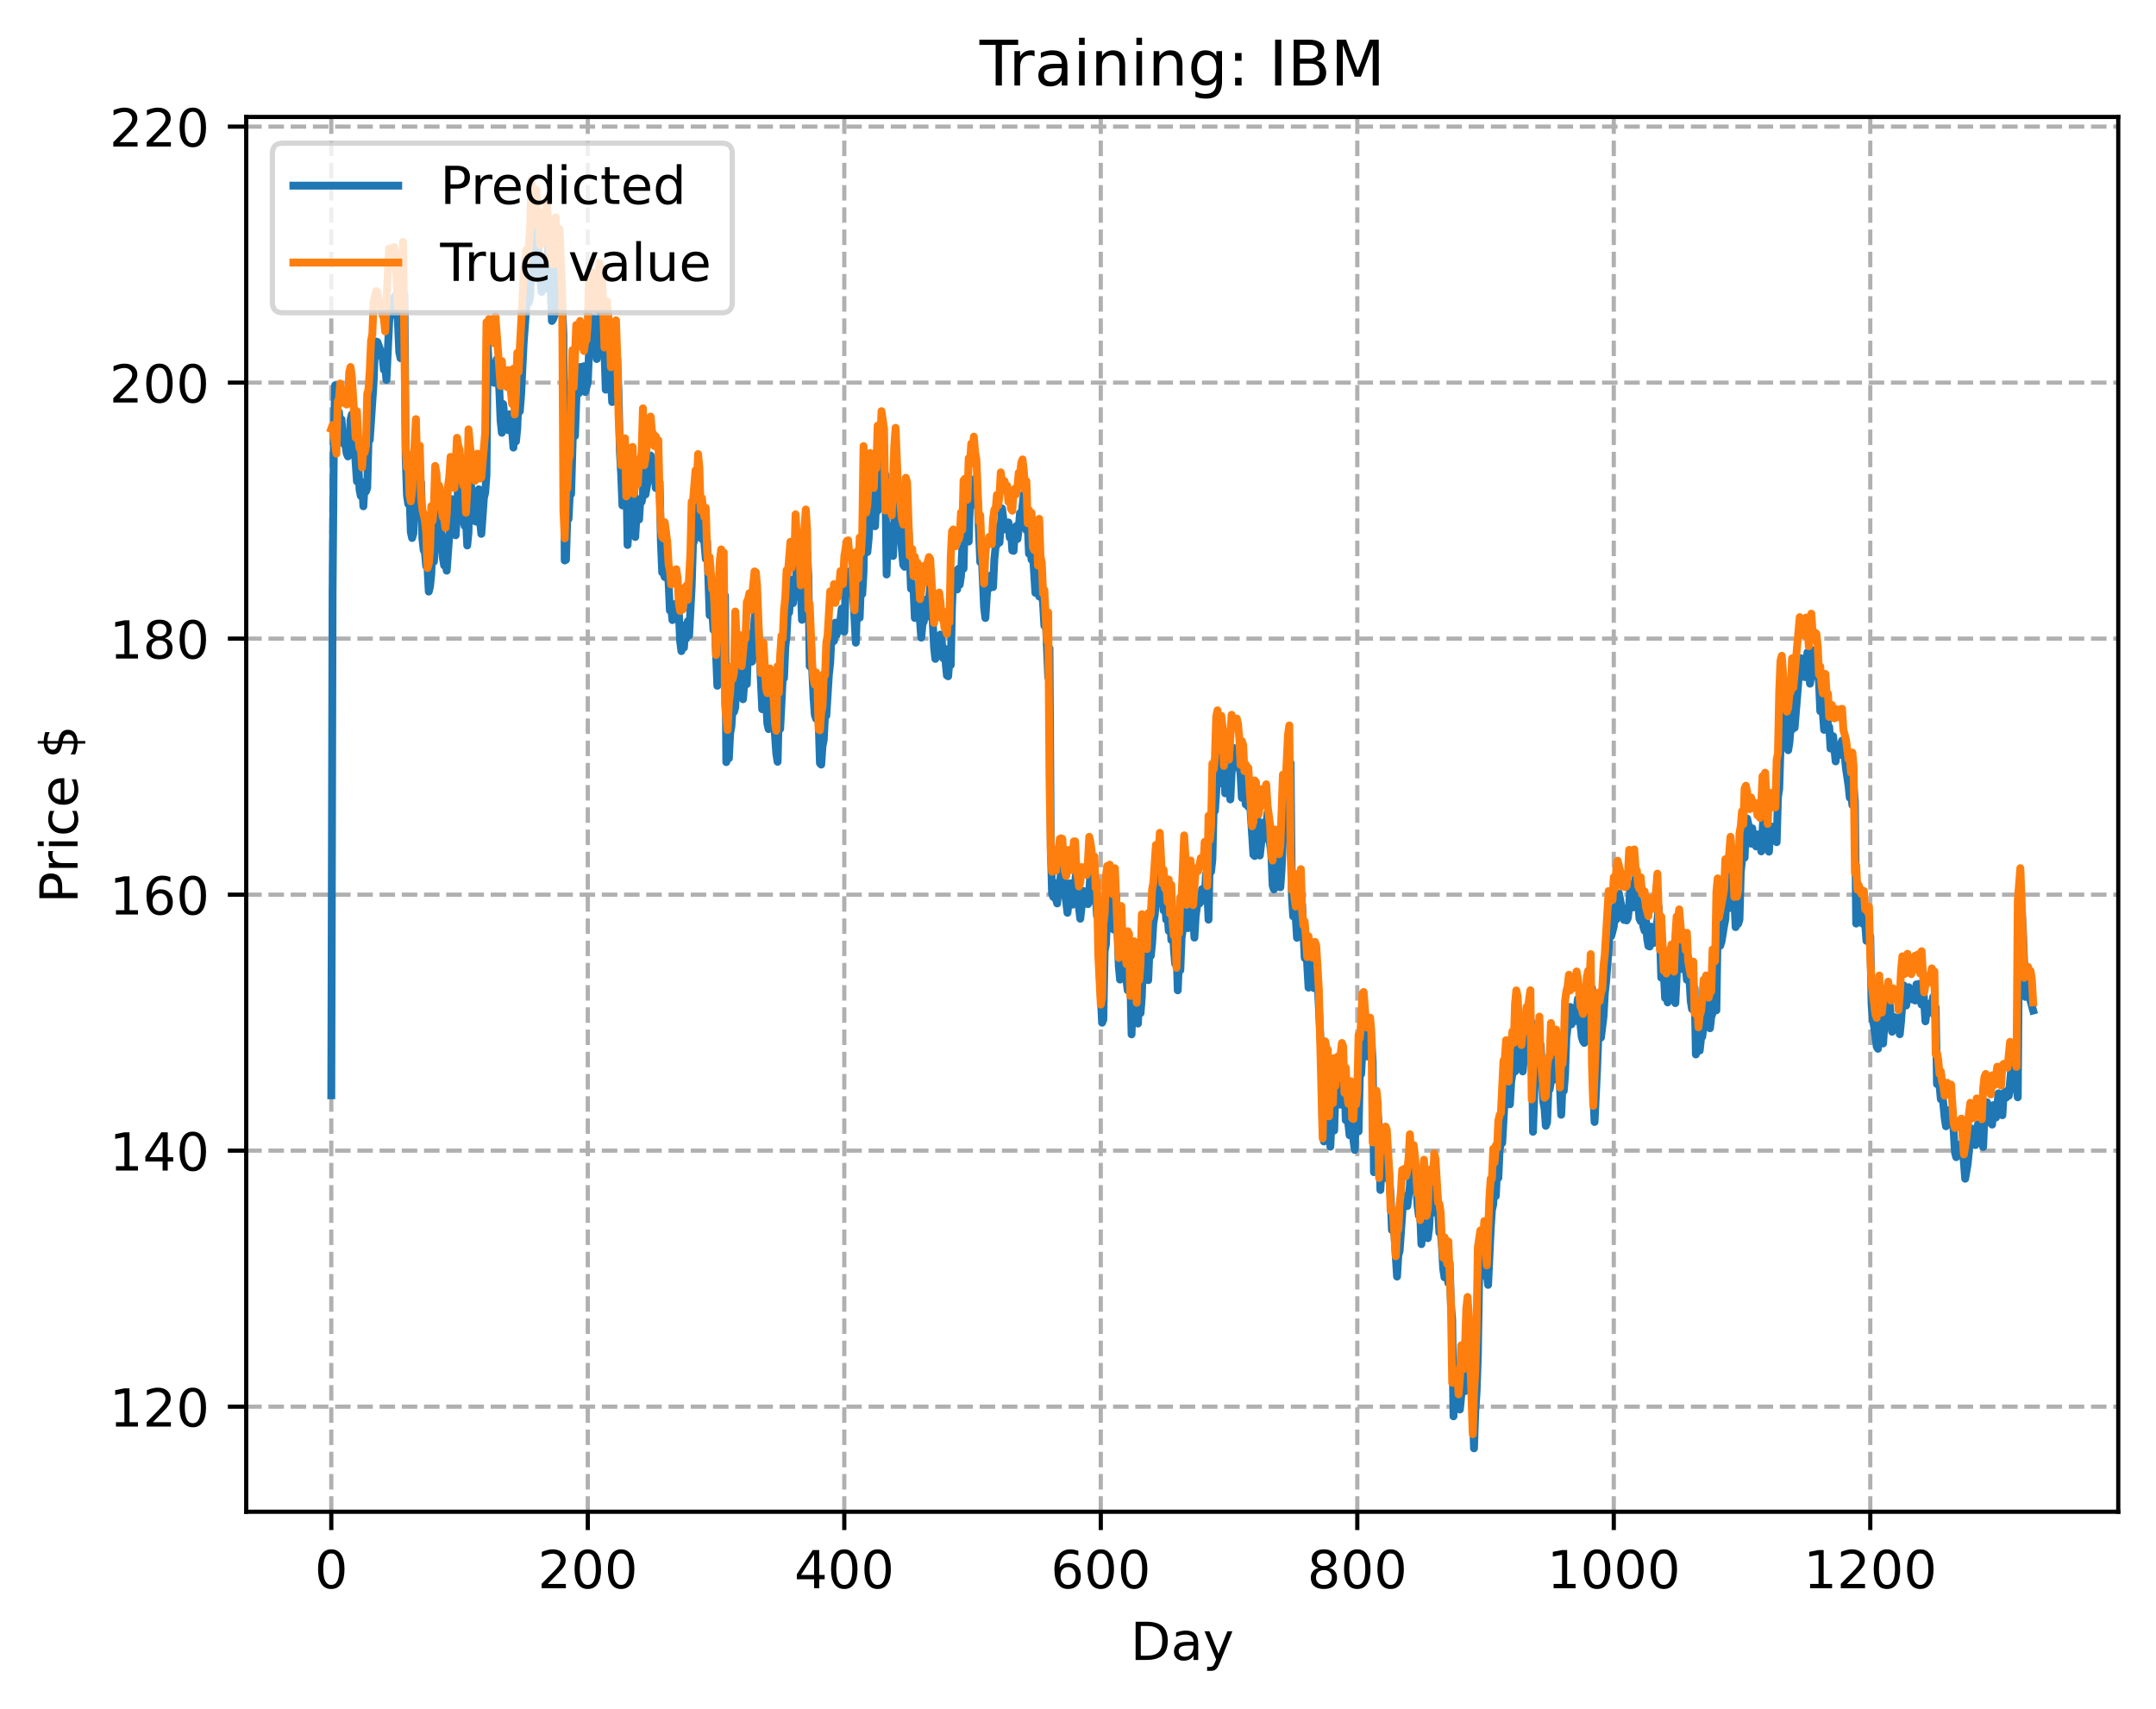 <?xml version="1.0" encoding="utf-8" standalone="no"?>
<!DOCTYPE svg PUBLIC "-//W3C//DTD SVG 1.1//EN"
  "http://www.w3.org/Graphics/SVG/1.1/DTD/svg11.dtd">
<!-- Created with matplotlib (https://matplotlib.org/) -->
<svg height="325.986pt" version="1.1" viewBox="0 0 411.286 325.986" width="411.286pt" xmlns="http://www.w3.org/2000/svg" xmlns:xlink="http://www.w3.org/1999/xlink">
 <defs>
  <style type="text/css">
*{stroke-linecap:butt;stroke-linejoin:round;}
  </style>
 </defs>
 <g id="figure_1">
  <g id="patch_1">
   <path d="M 0 325.986 
L 411.286 325.986 
L 411.286 0 
L 0 0 
z
" style="fill:#ffffff;"/>
  </g>
  <g id="axes_1">
   <g id="patch_2">
    <path d="M 46.966 288.43 
L 404.086 288.43 
L 404.086 22.318 
L 46.966 22.318 
z
" style="fill:#ffffff;"/>
   </g>
   <g id="matplotlib.axis_1">
    <g id="xtick_1">
     <g id="line2d_1">
      <path clip-path="url(#pafa28387df)" d="M 63.198 288.43 
L 63.198 22.318 
" style="fill:none;stroke:#b0b0b0;stroke-dasharray:2.96,1.28;stroke-dashoffset:0;stroke-width:0.8;"/>
     </g>
     <g id="line2d_2">
      <defs>
       <path d="M 0 0 
L 0 3.5 
" id="m4c0bd03429" style="stroke:#000000;stroke-width:0.8;"/>
      </defs>
      <g>
       <use style="stroke:#000000;stroke-width:0.8;" x="63.198" xlink:href="#m4c0bd03429" y="288.43"/>
      </g>
     </g>
     <g id="text_1">
      <!-- 0 -->
      <defs>
       <path d="M 31.781 66.406 
Q 24.172 66.406 20.328 58.906 
Q 16.5 51.422 16.5 36.375 
Q 16.5 21.391 20.328 13.891 
Q 24.172 6.391 31.781 6.391 
Q 39.453 6.391 43.281 13.891 
Q 47.125 21.391 47.125 36.375 
Q 47.125 51.422 43.281 58.906 
Q 39.453 66.406 31.781 66.406 
z
M 31.781 74.219 
Q 44.047 74.219 50.516 64.516 
Q 56.984 54.828 56.984 36.375 
Q 56.984 17.969 50.516 8.266 
Q 44.047 -1.422 31.781 -1.422 
Q 19.531 -1.422 13.062 8.266 
Q 6.594 17.969 6.594 36.375 
Q 6.594 54.828 13.062 64.516 
Q 19.531 74.219 31.781 74.219 
z
" id="DejaVuSans-48"/>
      </defs>
      <g transform="translate(60.017 303.029)scale(0.1 -0.1)">
       <use xlink:href="#DejaVuSans-48"/>
      </g>
     </g>
    </g>
    <g id="xtick_2">
     <g id="line2d_3">
      <path clip-path="url(#pafa28387df)" d="M 112.129 288.43 
L 112.129 22.318 
" style="fill:none;stroke:#b0b0b0;stroke-dasharray:2.96,1.28;stroke-dashoffset:0;stroke-width:0.8;"/>
     </g>
     <g id="line2d_4">
      <g>
       <use style="stroke:#000000;stroke-width:0.8;" x="112.129" xlink:href="#m4c0bd03429" y="288.43"/>
      </g>
     </g>
     <g id="text_2">
      <!-- 200 -->
      <defs>
       <path d="M 19.188 8.297 
L 53.609 8.297 
L 53.609 0 
L 7.328 0 
L 7.328 8.297 
Q 12.938 14.109 22.625 23.891 
Q 32.328 33.688 34.812 36.531 
Q 39.547 41.844 41.422 45.531 
Q 43.312 49.219 43.312 52.781 
Q 43.312 58.594 39.234 62.25 
Q 35.156 65.922 28.609 65.922 
Q 23.969 65.922 18.812 64.312 
Q 13.672 62.703 7.812 59.422 
L 7.812 69.391 
Q 13.766 71.781 18.938 73 
Q 24.125 74.219 28.422 74.219 
Q 39.75 74.219 46.484 68.547 
Q 53.219 62.891 53.219 53.422 
Q 53.219 48.922 51.531 44.891 
Q 49.859 40.875 45.406 35.406 
Q 44.188 33.984 37.641 27.219 
Q 31.109 20.453 19.188 8.297 
z
" id="DejaVuSans-50"/>
      </defs>
      <g transform="translate(102.585 303.029)scale(0.1 -0.1)">
       <use xlink:href="#DejaVuSans-50"/>
       <use x="63.623" xlink:href="#DejaVuSans-48"/>
       <use x="127.246" xlink:href="#DejaVuSans-48"/>
      </g>
     </g>
    </g>
    <g id="xtick_3">
     <g id="line2d_5">
      <path clip-path="url(#pafa28387df)" d="M 161.06 288.43 
L 161.06 22.318 
" style="fill:none;stroke:#b0b0b0;stroke-dasharray:2.96,1.28;stroke-dashoffset:0;stroke-width:0.8;"/>
     </g>
     <g id="line2d_6">
      <g>
       <use style="stroke:#000000;stroke-width:0.8;" x="161.06" xlink:href="#m4c0bd03429" y="288.43"/>
      </g>
     </g>
     <g id="text_3">
      <!-- 400 -->
      <defs>
       <path d="M 37.797 64.312 
L 12.891 25.391 
L 37.797 25.391 
z
M 35.203 72.906 
L 47.609 72.906 
L 47.609 25.391 
L 58.016 25.391 
L 58.016 17.188 
L 47.609 17.188 
L 47.609 0 
L 37.797 0 
L 37.797 17.188 
L 4.891 17.188 
L 4.891 26.703 
z
" id="DejaVuSans-52"/>
      </defs>
      <g transform="translate(151.516 303.029)scale(0.1 -0.1)">
       <use xlink:href="#DejaVuSans-52"/>
       <use x="63.623" xlink:href="#DejaVuSans-48"/>
       <use x="127.246" xlink:href="#DejaVuSans-48"/>
      </g>
     </g>
    </g>
    <g id="xtick_4">
     <g id="line2d_7">
      <path clip-path="url(#pafa28387df)" d="M 209.99 288.43 
L 209.99 22.318 
" style="fill:none;stroke:#b0b0b0;stroke-dasharray:2.96,1.28;stroke-dashoffset:0;stroke-width:0.8;"/>
     </g>
     <g id="line2d_8">
      <g>
       <use style="stroke:#000000;stroke-width:0.8;" x="209.99" xlink:href="#m4c0bd03429" y="288.43"/>
      </g>
     </g>
     <g id="text_4">
      <!-- 600 -->
      <defs>
       <path d="M 33.016 40.375 
Q 26.375 40.375 22.484 35.828 
Q 18.609 31.297 18.609 23.391 
Q 18.609 15.531 22.484 10.953 
Q 26.375 6.391 33.016 6.391 
Q 39.656 6.391 43.531 10.953 
Q 47.406 15.531 47.406 23.391 
Q 47.406 31.297 43.531 35.828 
Q 39.656 40.375 33.016 40.375 
z
M 52.594 71.297 
L 52.594 62.312 
Q 48.875 64.062 45.094 64.984 
Q 41.312 65.922 37.594 65.922 
Q 27.828 65.922 22.672 59.328 
Q 17.531 52.734 16.797 39.406 
Q 19.672 43.656 24.016 45.922 
Q 28.375 48.188 33.594 48.188 
Q 44.578 48.188 50.953 41.516 
Q 57.328 34.859 57.328 23.391 
Q 57.328 12.156 50.688 5.359 
Q 44.047 -1.422 33.016 -1.422 
Q 20.359 -1.422 13.672 8.266 
Q 6.984 17.969 6.984 36.375 
Q 6.984 53.656 15.188 63.938 
Q 23.391 74.219 37.203 74.219 
Q 40.922 74.219 44.703 73.484 
Q 48.484 72.75 52.594 71.297 
z
" id="DejaVuSans-54"/>
      </defs>
      <g transform="translate(200.446 303.029)scale(0.1 -0.1)">
       <use xlink:href="#DejaVuSans-54"/>
       <use x="63.623" xlink:href="#DejaVuSans-48"/>
       <use x="127.246" xlink:href="#DejaVuSans-48"/>
      </g>
     </g>
    </g>
    <g id="xtick_5">
     <g id="line2d_9">
      <path clip-path="url(#pafa28387df)" d="M 258.921 288.43 
L 258.921 22.318 
" style="fill:none;stroke:#b0b0b0;stroke-dasharray:2.96,1.28;stroke-dashoffset:0;stroke-width:0.8;"/>
     </g>
     <g id="line2d_10">
      <g>
       <use style="stroke:#000000;stroke-width:0.8;" x="258.921" xlink:href="#m4c0bd03429" y="288.43"/>
      </g>
     </g>
     <g id="text_5">
      <!-- 800 -->
      <defs>
       <path d="M 31.781 34.625 
Q 24.75 34.625 20.719 30.859 
Q 16.703 27.094 16.703 20.516 
Q 16.703 13.922 20.719 10.156 
Q 24.75 6.391 31.781 6.391 
Q 38.812 6.391 42.859 10.172 
Q 46.922 13.969 46.922 20.516 
Q 46.922 27.094 42.891 30.859 
Q 38.875 34.625 31.781 34.625 
z
M 21.922 38.812 
Q 15.578 40.375 12.031 44.719 
Q 8.5 49.078 8.5 55.328 
Q 8.5 64.062 14.719 69.141 
Q 20.953 74.219 31.781 74.219 
Q 42.672 74.219 48.875 69.141 
Q 55.078 64.062 55.078 55.328 
Q 55.078 49.078 51.531 44.719 
Q 48 40.375 41.703 38.812 
Q 48.828 37.156 52.797 32.312 
Q 56.781 27.484 56.781 20.516 
Q 56.781 9.906 50.312 4.234 
Q 43.844 -1.422 31.781 -1.422 
Q 19.734 -1.422 13.25 4.234 
Q 6.781 9.906 6.781 20.516 
Q 6.781 27.484 10.781 32.312 
Q 14.797 37.156 21.922 38.812 
z
M 18.312 54.391 
Q 18.312 48.734 21.844 45.562 
Q 25.391 42.391 31.781 42.391 
Q 38.141 42.391 41.719 45.562 
Q 45.312 48.734 45.312 54.391 
Q 45.312 60.062 41.719 63.234 
Q 38.141 66.406 31.781 66.406 
Q 25.391 66.406 21.844 63.234 
Q 18.312 60.062 18.312 54.391 
z
" id="DejaVuSans-56"/>
      </defs>
      <g transform="translate(249.377 303.029)scale(0.1 -0.1)">
       <use xlink:href="#DejaVuSans-56"/>
       <use x="63.623" xlink:href="#DejaVuSans-48"/>
       <use x="127.246" xlink:href="#DejaVuSans-48"/>
      </g>
     </g>
    </g>
    <g id="xtick_6">
     <g id="line2d_11">
      <path clip-path="url(#pafa28387df)" d="M 307.851 288.43 
L 307.851 22.318 
" style="fill:none;stroke:#b0b0b0;stroke-dasharray:2.96,1.28;stroke-dashoffset:0;stroke-width:0.8;"/>
     </g>
     <g id="line2d_12">
      <g>
       <use style="stroke:#000000;stroke-width:0.8;" x="307.851" xlink:href="#m4c0bd03429" y="288.43"/>
      </g>
     </g>
     <g id="text_6">
      <!-- 1000 -->
      <defs>
       <path d="M 12.406 8.297 
L 28.516 8.297 
L 28.516 63.922 
L 10.984 60.406 
L 10.984 69.391 
L 28.422 72.906 
L 38.281 72.906 
L 38.281 8.297 
L 54.391 8.297 
L 54.391 0 
L 12.406 0 
z
" id="DejaVuSans-49"/>
      </defs>
      <g transform="translate(295.126 303.029)scale(0.1 -0.1)">
       <use xlink:href="#DejaVuSans-49"/>
       <use x="63.623" xlink:href="#DejaVuSans-48"/>
       <use x="127.246" xlink:href="#DejaVuSans-48"/>
       <use x="190.869" xlink:href="#DejaVuSans-48"/>
      </g>
     </g>
    </g>
    <g id="xtick_7">
     <g id="line2d_13">
      <path clip-path="url(#pafa28387df)" d="M 356.782 288.43 
L 356.782 22.318 
" style="fill:none;stroke:#b0b0b0;stroke-dasharray:2.96,1.28;stroke-dashoffset:0;stroke-width:0.8;"/>
     </g>
     <g id="line2d_14">
      <g>
       <use style="stroke:#000000;stroke-width:0.8;" x="356.782" xlink:href="#m4c0bd03429" y="288.43"/>
      </g>
     </g>
     <g id="text_7">
      <!-- 1200 -->
      <g transform="translate(344.057 303.029)scale(0.1 -0.1)">
       <use xlink:href="#DejaVuSans-49"/>
       <use x="63.623" xlink:href="#DejaVuSans-50"/>
       <use x="127.246" xlink:href="#DejaVuSans-48"/>
       <use x="190.869" xlink:href="#DejaVuSans-48"/>
      </g>
     </g>
    </g>
    <g id="text_8">
     <!-- Day -->
     <defs>
      <path d="M 19.672 64.797 
L 19.672 8.109 
L 31.594 8.109 
Q 46.688 8.109 53.688 14.938 
Q 60.688 21.781 60.688 36.531 
Q 60.688 51.172 53.688 57.984 
Q 46.688 64.797 31.594 64.797 
z
M 9.812 72.906 
L 30.078 72.906 
Q 51.266 72.906 61.172 64.094 
Q 71.094 55.281 71.094 36.531 
Q 71.094 17.672 61.125 8.828 
Q 51.172 0 30.078 0 
L 9.812 0 
z
" id="DejaVuSans-68"/>
      <path d="M 34.281 27.484 
Q 23.391 27.484 19.188 25 
Q 14.984 22.516 14.984 16.5 
Q 14.984 11.719 18.141 8.906 
Q 21.297 6.109 26.703 6.109 
Q 34.188 6.109 38.703 11.406 
Q 43.219 16.703 43.219 25.484 
L 43.219 27.484 
z
M 52.203 31.203 
L 52.203 0 
L 43.219 0 
L 43.219 8.297 
Q 40.141 3.328 35.547 0.953 
Q 30.953 -1.422 24.312 -1.422 
Q 15.922 -1.422 10.953 3.297 
Q 6 8.016 6 15.922 
Q 6 25.141 12.172 29.828 
Q 18.359 34.516 30.609 34.516 
L 43.219 34.516 
L 43.219 35.406 
Q 43.219 41.609 39.141 45 
Q 35.062 48.391 27.688 48.391 
Q 23 48.391 18.547 47.266 
Q 14.109 46.141 10.016 43.891 
L 10.016 52.203 
Q 14.938 54.109 19.578 55.047 
Q 24.219 56 28.609 56 
Q 40.484 56 46.344 49.844 
Q 52.203 43.703 52.203 31.203 
z
" id="DejaVuSans-97"/>
      <path d="M 32.172 -5.078 
Q 28.375 -14.844 24.75 -17.812 
Q 21.141 -20.797 15.094 -20.797 
L 7.906 -20.797 
L 7.906 -13.281 
L 13.188 -13.281 
Q 16.891 -13.281 18.938 -11.516 
Q 21 -9.766 23.484 -3.219 
L 25.094 0.875 
L 2.984 54.688 
L 12.5 54.688 
L 29.594 11.922 
L 46.688 54.688 
L 56.203 54.688 
z
" id="DejaVuSans-121"/>
     </defs>
     <g transform="translate(215.652 316.707)scale(0.1 -0.1)">
      <use xlink:href="#DejaVuSans-68"/>
      <use x="77.002" xlink:href="#DejaVuSans-97"/>
      <use x="138.281" xlink:href="#DejaVuSans-121"/>
     </g>
    </g>
   </g>
   <g id="matplotlib.axis_2">
    <g id="ytick_1">
     <g id="line2d_15">
      <path clip-path="url(#pafa28387df)" d="M 46.966 268.379 
L 404.086 268.379 
" style="fill:none;stroke:#b0b0b0;stroke-dasharray:2.96,1.28;stroke-dashoffset:0;stroke-width:0.8;"/>
     </g>
     <g id="line2d_16">
      <defs>
       <path d="M 0 0 
L -3.5 0 
" id="m61268f356d" style="stroke:#000000;stroke-width:0.8;"/>
      </defs>
      <g>
       <use style="stroke:#000000;stroke-width:0.8;" x="46.966" xlink:href="#m61268f356d" y="268.379"/>
      </g>
     </g>
     <g id="text_9">
      <!-- 120 -->
      <g transform="translate(20.878 272.178)scale(0.1 -0.1)">
       <use xlink:href="#DejaVuSans-49"/>
       <use x="63.623" xlink:href="#DejaVuSans-50"/>
       <use x="127.246" xlink:href="#DejaVuSans-48"/>
      </g>
     </g>
    </g>
    <g id="ytick_2">
     <g id="line2d_17">
      <path clip-path="url(#pafa28387df)" d="M 46.966 219.534 
L 404.086 219.534 
" style="fill:none;stroke:#b0b0b0;stroke-dasharray:2.96,1.28;stroke-dashoffset:0;stroke-width:0.8;"/>
     </g>
     <g id="line2d_18">
      <g>
       <use style="stroke:#000000;stroke-width:0.8;" x="46.966" xlink:href="#m61268f356d" y="219.534"/>
      </g>
     </g>
     <g id="text_10">
      <!-- 140 -->
      <g transform="translate(20.878 223.333)scale(0.1 -0.1)">
       <use xlink:href="#DejaVuSans-49"/>
       <use x="63.623" xlink:href="#DejaVuSans-52"/>
       <use x="127.246" xlink:href="#DejaVuSans-48"/>
      </g>
     </g>
    </g>
    <g id="ytick_3">
     <g id="line2d_19">
      <path clip-path="url(#pafa28387df)" d="M 46.966 170.69 
L 404.086 170.69 
" style="fill:none;stroke:#b0b0b0;stroke-dasharray:2.96,1.28;stroke-dashoffset:0;stroke-width:0.8;"/>
     </g>
     <g id="line2d_20">
      <g>
       <use style="stroke:#000000;stroke-width:0.8;" x="46.966" xlink:href="#m61268f356d" y="170.69"/>
      </g>
     </g>
     <g id="text_11">
      <!-- 160 -->
      <g transform="translate(20.878 174.489)scale(0.1 -0.1)">
       <use xlink:href="#DejaVuSans-49"/>
       <use x="63.623" xlink:href="#DejaVuSans-54"/>
       <use x="127.246" xlink:href="#DejaVuSans-48"/>
      </g>
     </g>
    </g>
    <g id="ytick_4">
     <g id="line2d_21">
      <path clip-path="url(#pafa28387df)" d="M 46.966 121.846 
L 404.086 121.846 
" style="fill:none;stroke:#b0b0b0;stroke-dasharray:2.96,1.28;stroke-dashoffset:0;stroke-width:0.8;"/>
     </g>
     <g id="line2d_22">
      <g>
       <use style="stroke:#000000;stroke-width:0.8;" x="46.966" xlink:href="#m61268f356d" y="121.846"/>
      </g>
     </g>
     <g id="text_12">
      <!-- 180 -->
      <g transform="translate(20.878 125.645)scale(0.1 -0.1)">
       <use xlink:href="#DejaVuSans-49"/>
       <use x="63.623" xlink:href="#DejaVuSans-56"/>
       <use x="127.246" xlink:href="#DejaVuSans-48"/>
      </g>
     </g>
    </g>
    <g id="ytick_5">
     <g id="line2d_23">
      <path clip-path="url(#pafa28387df)" d="M 46.966 73.001 
L 404.086 73.001 
" style="fill:none;stroke:#b0b0b0;stroke-dasharray:2.96,1.28;stroke-dashoffset:0;stroke-width:0.8;"/>
     </g>
     <g id="line2d_24">
      <g>
       <use style="stroke:#000000;stroke-width:0.8;" x="46.966" xlink:href="#m61268f356d" y="73.001"/>
      </g>
     </g>
     <g id="text_13">
      <!-- 200 -->
      <g transform="translate(20.878 76.8)scale(0.1 -0.1)">
       <use xlink:href="#DejaVuSans-50"/>
       <use x="63.623" xlink:href="#DejaVuSans-48"/>
       <use x="127.246" xlink:href="#DejaVuSans-48"/>
      </g>
     </g>
    </g>
    <g id="ytick_6">
     <g id="line2d_25">
      <path clip-path="url(#pafa28387df)" d="M 46.966 24.157 
L 404.086 24.157 
" style="fill:none;stroke:#b0b0b0;stroke-dasharray:2.96,1.28;stroke-dashoffset:0;stroke-width:0.8;"/>
     </g>
     <g id="line2d_26">
      <g>
       <use style="stroke:#000000;stroke-width:0.8;" x="46.966" xlink:href="#m61268f356d" y="24.157"/>
      </g>
     </g>
     <g id="text_14">
      <!-- 220 -->
      <g transform="translate(20.878 27.956)scale(0.1 -0.1)">
       <use xlink:href="#DejaVuSans-50"/>
       <use x="63.623" xlink:href="#DejaVuSans-50"/>
       <use x="127.246" xlink:href="#DejaVuSans-48"/>
      </g>
     </g>
    </g>
    <g id="text_15">
     <!-- Price $ -->
     <defs>
      <path d="M 19.672 64.797 
L 19.672 37.406 
L 32.078 37.406 
Q 38.969 37.406 42.719 40.969 
Q 46.484 44.531 46.484 51.125 
Q 46.484 57.672 42.719 61.234 
Q 38.969 64.797 32.078 64.797 
z
M 9.812 72.906 
L 32.078 72.906 
Q 44.344 72.906 50.609 67.359 
Q 56.891 61.812 56.891 51.125 
Q 56.891 40.328 50.609 34.812 
Q 44.344 29.297 32.078 29.297 
L 19.672 29.297 
L 19.672 0 
L 9.812 0 
z
" id="DejaVuSans-80"/>
      <path d="M 41.109 46.297 
Q 39.594 47.172 37.812 47.578 
Q 36.031 48 33.891 48 
Q 26.266 48 22.188 43.047 
Q 18.109 38.094 18.109 28.812 
L 18.109 0 
L 9.078 0 
L 9.078 54.688 
L 18.109 54.688 
L 18.109 46.188 
Q 20.953 51.172 25.484 53.578 
Q 30.031 56 36.531 56 
Q 37.453 56 38.578 55.875 
Q 39.703 55.766 41.062 55.516 
z
" id="DejaVuSans-114"/>
      <path d="M 9.422 54.688 
L 18.406 54.688 
L 18.406 0 
L 9.422 0 
z
M 9.422 75.984 
L 18.406 75.984 
L 18.406 64.594 
L 9.422 64.594 
z
" id="DejaVuSans-105"/>
      <path d="M 48.781 52.594 
L 48.781 44.188 
Q 44.969 46.297 41.141 47.344 
Q 37.312 48.391 33.406 48.391 
Q 24.656 48.391 19.812 42.844 
Q 14.984 37.312 14.984 27.297 
Q 14.984 17.281 19.812 11.734 
Q 24.656 6.203 33.406 6.203 
Q 37.312 6.203 41.141 7.25 
Q 44.969 8.297 48.781 10.406 
L 48.781 2.094 
Q 45.016 0.344 40.984 -0.531 
Q 36.969 -1.422 32.422 -1.422 
Q 20.062 -1.422 12.781 6.344 
Q 5.516 14.109 5.516 27.297 
Q 5.516 40.672 12.859 48.328 
Q 20.219 56 33.016 56 
Q 37.156 56 41.109 55.141 
Q 45.062 54.297 48.781 52.594 
z
" id="DejaVuSans-99"/>
      <path d="M 56.203 29.594 
L 56.203 25.203 
L 14.891 25.203 
Q 15.484 15.922 20.484 11.062 
Q 25.484 6.203 34.422 6.203 
Q 39.594 6.203 44.453 7.469 
Q 49.312 8.734 54.109 11.281 
L 54.109 2.781 
Q 49.266 0.734 44.188 -0.344 
Q 39.109 -1.422 33.891 -1.422 
Q 20.797 -1.422 13.156 6.188 
Q 5.516 13.812 5.516 26.812 
Q 5.516 40.234 12.766 48.109 
Q 20.016 56 32.328 56 
Q 43.359 56 49.781 48.891 
Q 56.203 41.797 56.203 29.594 
z
M 47.219 32.234 
Q 47.125 39.594 43.094 43.984 
Q 39.062 48.391 32.422 48.391 
Q 24.906 48.391 20.391 44.141 
Q 15.875 39.891 15.188 32.172 
z
" id="DejaVuSans-101"/>
      <path id="DejaVuSans-32"/>
      <path d="M 33.797 -14.703 
L 28.906 -14.703 
L 28.859 0 
Q 23.734 0.094 18.609 1.188 
Q 13.484 2.297 8.297 4.5 
L 8.297 13.281 
Q 13.281 10.156 18.375 8.562 
Q 23.484 6.984 28.906 6.938 
L 28.906 29.203 
Q 18.109 30.953 13.203 35.156 
Q 8.297 39.359 8.297 46.688 
Q 8.297 54.641 13.625 59.219 
Q 18.953 63.812 28.906 64.5 
L 28.906 75.984 
L 33.797 75.984 
L 33.797 64.656 
Q 38.328 64.453 42.578 63.688 
Q 46.828 62.938 50.875 61.625 
L 50.875 53.078 
Q 46.828 55.125 42.547 56.25 
Q 38.281 57.375 33.797 57.562 
L 33.797 36.719 
Q 44.875 35.016 50.094 30.609 
Q 55.328 26.219 55.328 18.609 
Q 55.328 10.359 49.781 5.594 
Q 44.234 0.828 33.797 0.094 
z
M 28.906 37.594 
L 28.906 57.625 
Q 23.25 56.984 20.266 54.391 
Q 17.281 51.812 17.281 47.516 
Q 17.281 43.312 20.031 40.969 
Q 22.797 38.625 28.906 37.594 
z
M 33.797 28.219 
L 33.797 7.078 
Q 39.984 7.906 43.141 10.594 
Q 46.297 13.281 46.297 17.672 
Q 46.297 21.969 43.281 24.5 
Q 40.281 27.047 33.797 28.219 
z
" id="DejaVuSans-36"/>
     </defs>
     <g transform="translate(14.798 172.342)rotate(-90)scale(0.1 -0.1)">
      <use xlink:href="#DejaVuSans-80"/>
      <use x="58.553" xlink:href="#DejaVuSans-114"/>
      <use x="99.666" xlink:href="#DejaVuSans-105"/>
      <use x="127.449" xlink:href="#DejaVuSans-99"/>
      <use x="182.43" xlink:href="#DejaVuSans-101"/>
      <use x="243.953" xlink:href="#DejaVuSans-32"/>
      <use x="275.74" xlink:href="#DejaVuSans-36"/>
     </g>
    </g>
   </g>
   <g id="line2d_27">
    <path clip-path="url(#pafa28387df)" d="M 63.198 208.973 
L 63.443 113.022 
L 63.688 84.109 
L 63.932 73.492 
L 64.177 75.461 
L 64.422 81.983 
L 64.666 78.6 
L 64.911 81.495 
L 65.156 80.025 
L 65.4 83.853 
L 65.645 84.766 
L 65.89 84.786 
L 66.134 86.549 
L 66.379 87.083 
L 66.623 86.188 
L 66.868 80.063 
L 67.113 79.054 
L 67.357 81.302 
L 68.091 91.848 
L 68.336 88.265 
L 68.581 93.383 
L 68.825 94.623 
L 69.07 92.004 
L 69.315 96.604 
L 69.559 92.342 
L 69.804 93.785 
L 70.049 93.109 
L 70.293 84.19 
L 70.538 83.935 
L 71.272 72.935 
L 71.517 66.372 
L 71.761 65.154 
L 72.006 65.262 
L 72.495 66.647 
L 72.74 68.001 
L 72.984 68.003 
L 73.229 70.54 
L 73.474 69.536 
L 73.718 72.482 
L 74.452 57.022 
L 74.697 60.152 
L 74.942 57.371 
L 75.186 59.18 
L 75.431 56.374 
L 75.676 58.312 
L 75.92 61.642 
L 76.165 67.171 
L 76.41 68.346 
L 77.144 56.3 
L 77.388 87.233 
L 77.633 94.531 
L 77.878 96.169 
L 78.122 94.184 
L 78.367 101.533 
L 78.611 102.651 
L 78.856 101.803 
L 79.59 87.112 
L 79.835 95.199 
L 80.079 94.889 
L 80.324 92.036 
L 80.569 102.69 
L 80.813 104.947 
L 81.058 105.421 
L 81.303 108.041 
L 81.547 108.206 
L 81.792 112.877 
L 82.037 111.894 
L 82.281 109.438 
L 82.526 102.251 
L 82.771 107.174 
L 83.015 104.037 
L 83.26 96.849 
L 83.505 98.813 
L 83.749 102.718 
L 83.994 100.903 
L 84.239 102.12 
L 84.483 106.459 
L 84.728 107.884 
L 84.972 107.294 
L 85.217 108.881 
L 86.196 95.229 
L 86.44 97.169 
L 86.685 101.52 
L 86.93 102.131 
L 87.174 97.998 
L 87.419 91.97 
L 87.664 92.022 
L 88.153 98.029 
L 88.642 100.371 
L 88.887 98.915 
L 89.132 104.077 
L 89.376 101.52 
L 89.621 88.846 
L 90.11 96.563 
L 90.355 98.476 
L 90.599 99.431 
L 90.844 99.533 
L 91.089 98.357 
L 91.333 93.345 
L 91.578 99.391 
L 91.823 101.861 
L 92.312 95.006 
L 92.557 93.982 
L 92.801 90.723 
L 93.046 66.219 
L 93.291 70.857 
L 93.535 69.687 
L 93.78 69.317 
L 94.025 71.95 
L 94.269 73.042 
L 94.514 73.031 
L 94.759 68.524 
L 95.248 74.176 
L 95.493 80.239 
L 95.737 82.575 
L 95.982 77.078 
L 96.471 81.864 
L 96.716 80.227 
L 96.96 82.081 
L 97.205 79.043 
L 97.694 82.096 
L 97.939 85.4 
L 98.184 78.481 
L 98.428 84.226 
L 98.673 81.773 
L 98.918 75.675 
L 99.162 78.481 
L 99.407 75.367 
L 99.896 65.37 
L 100.386 58.672 
L 100.63 55.851 
L 100.875 57.728 
L 101.12 56.638 
L 101.609 44.728 
L 101.854 46.944 
L 102.098 50.668 
L 102.343 48.261 
L 102.587 43.591 
L 102.832 52.916 
L 103.077 53.156 
L 103.321 55.696 
L 103.566 50.644 
L 103.811 55.176 
L 104.055 51.424 
L 104.3 51.614 
L 104.545 47.201 
L 105.034 54.513 
L 105.279 61.24 
L 105.523 60.873 
L 105.768 60.163 
L 106.013 51.559 
L 106.257 50.839 
L 106.747 59.383 
L 106.991 52.274 
L 107.481 63.781 
L 107.725 106.937 
L 107.97 106.802 
L 108.215 98.646 
L 108.459 99.006 
L 108.704 94.07 
L 108.948 94.282 
L 109.438 77.393 
L 109.682 83.176 
L 110.172 69.993 
L 110.416 75.039 
L 110.661 73.096 
L 110.906 69.982 
L 111.15 73.408 
L 111.395 69.868 
L 111.64 74.796 
L 112.129 72.904 
L 112.618 60.856 
L 112.863 62.968 
L 113.108 60.652 
L 113.842 68.501 
L 114.086 61.973 
L 114.331 62.283 
L 114.575 59.216 
L 114.82 60.675 
L 115.065 59.473 
L 115.554 74.354 
L 115.799 71.019 
L 116.043 65.437 
L 116.288 67.901 
L 116.777 76.707 
L 117.022 71.859 
L 117.267 74.881 
L 117.756 68.509 
L 118.001 75.3 
L 118.245 86.155 
L 118.49 90.333 
L 118.735 96.439 
L 118.979 91.997 
L 119.224 92.552 
L 119.469 89.931 
L 119.713 103.984 
L 119.958 100.111 
L 120.203 99.624 
L 120.447 96.758 
L 120.692 92.576 
L 120.936 92.135 
L 121.181 102.458 
L 121.426 98.26 
L 121.67 96.155 
L 121.915 99.121 
L 122.16 95.176 
L 122.404 95.755 
L 122.649 94.495 
L 122.894 83.623 
L 123.138 94.346 
L 123.628 91.501 
L 123.872 87.541 
L 124.117 86.904 
L 124.362 87.49 
L 124.606 90.756 
L 124.851 90.104 
L 125.096 93.122 
L 125.34 89.853 
L 125.585 93.144 
L 125.83 91.986 
L 126.074 103.354 
L 126.319 109.202 
L 126.563 109.342 
L 126.808 110.108 
L 127.053 107.805 
L 127.297 108.928 
L 127.542 111.106 
L 127.787 116.469 
L 128.031 115.83 
L 128.276 118.31 
L 128.765 115.37 
L 129.01 115.115 
L 129.255 115.256 
L 129.499 116.893 
L 129.744 122.393 
L 129.989 124.23 
L 130.233 121.917 
L 130.478 123.555 
L 130.723 119.258 
L 130.967 121.796 
L 131.212 118.514 
L 131.457 121.232 
L 131.946 111.863 
L 132.191 103.876 
L 132.435 103.107 
L 132.924 95.997 
L 133.169 98.933 
L 133.414 94.534 
L 133.658 96.689 
L 133.903 102.837 
L 134.148 101.037 
L 134.637 106.636 
L 134.882 103.26 
L 135.371 117.388 
L 135.616 112.768 
L 136.105 120.192 
L 136.35 118.437 
L 136.839 130.849 
L 137.573 114.041 
L 137.818 113.303 
L 138.062 118.591 
L 138.307 113.608 
L 138.551 145.412 
L 138.796 143.928 
L 139.041 144.691 
L 139.285 139.96 
L 139.53 138.584 
L 139.775 134.52 
L 140.019 135.816 
L 140.264 134.959 
L 140.509 124.832 
L 140.753 128.868 
L 140.998 131.029 
L 141.243 130.02 
L 141.487 126.894 
L 141.732 133.414 
L 142.221 127.405 
L 142.466 130.533 
L 142.711 123.233 
L 142.955 121.687 
L 143.2 120.89 
L 143.445 126.241 
L 143.934 118.186 
L 144.178 115.524 
L 144.423 116.431 
L 144.668 119.406 
L 145.402 135.316 
L 145.646 130.513 
L 145.891 128.37 
L 146.38 138.063 
L 146.625 139.107 
L 146.87 137.673 
L 147.114 134.498 
L 147.359 135.437 
L 147.604 136.922 
L 148.093 143.87 
L 148.338 145.346 
L 148.582 135.548 
L 148.827 139.07 
L 149.316 129.377 
L 149.561 129.399 
L 149.806 123.51 
L 150.05 121.178 
L 150.295 116.479 
L 150.539 116.874 
L 151.029 110.6 
L 151.273 115.077 
L 151.518 112.472 
L 151.763 113.657 
L 152.007 106.322 
L 152.252 109.873 
L 152.497 111.451 
L 152.741 111.568 
L 152.986 118.261 
L 153.475 110.323 
L 153.965 105.376 
L 154.209 109.921 
L 154.454 127.112 
L 154.699 122.711 
L 155.188 133.035 
L 155.433 136.395 
L 155.677 137.132 
L 155.922 134.443 
L 156.166 137.487 
L 156.411 145.597 
L 156.656 145.884 
L 156.9 142.38 
L 157.145 141.137 
L 157.39 136.141 
L 157.634 136.567 
L 158.124 128.655 
L 158.368 126.504 
L 158.613 121.465 
L 158.858 122.452 
L 159.102 122.272 
L 159.347 118.798 
L 159.592 121.133 
L 159.836 119.47 
L 160.081 120.409 
L 160.57 116.117 
L 160.815 117.089 
L 161.06 120.51 
L 161.304 112.694 
L 161.549 112.048 
L 161.794 109.952 
L 162.038 109.009 
L 162.283 112.099 
L 162.527 110.74 
L 162.772 113.625 
L 163.261 122.623 
L 163.506 115.038 
L 163.751 112.474 
L 163.995 117.85 
L 164.24 111.271 
L 164.485 113.339 
L 164.729 109.211 
L 164.974 95.319 
L 165.463 105.339 
L 165.708 102.761 
L 166.197 93.319 
L 166.687 99.055 
L 166.931 100.404 
L 167.176 94.766 
L 167.421 97.453 
L 167.665 90.119 
L 168.154 93.03 
L 168.399 86.383 
L 168.644 89.908 
L 168.888 90.612 
L 169.133 109.613 
L 169.378 100.242 
L 169.622 100.837 
L 170.356 106.08 
L 170.846 92.897 
L 171.09 91.021 
L 171.58 101.334 
L 171.824 102.283 
L 172.314 107.787 
L 172.558 108.141 
L 172.803 104.9 
L 173.048 99.085 
L 173.292 100.257 
L 173.782 112.333 
L 174.026 111.355 
L 174.271 112.416 
L 174.515 117.913 
L 174.76 113.666 
L 175.005 116.121 
L 175.249 115.201 
L 175.739 121.655 
L 175.983 119.036 
L 176.228 118.604 
L 176.473 114.419 
L 176.717 117.712 
L 176.962 116.827 
L 177.451 112.033 
L 177.696 114.122 
L 178.185 123.514 
L 178.43 125.714 
L 178.675 121.762 
L 179.164 124.47 
L 179.409 121.057 
L 179.653 122.264 
L 179.898 125.57 
L 180.142 123.715 
L 180.632 128.881 
L 180.876 129.032 
L 181.121 125.795 
L 181.366 126.893 
L 181.61 115.637 
L 181.855 109.989 
L 182.1 108.974 
L 182.589 112.474 
L 182.834 108.523 
L 183.078 111.571 
L 183.323 109.886 
L 183.568 104.591 
L 183.812 108.497 
L 184.057 98.165 
L 184.302 97.189 
L 184.546 99.342 
L 184.791 103.333 
L 185.036 95.489 
L 185.28 96.459 
L 185.525 92.575 
L 185.77 94.174 
L 186.014 91.315 
L 186.259 94.041 
L 186.503 95.336 
L 186.993 107.245 
L 187.237 105.093 
L 187.727 115.872 
L 187.971 117.917 
L 188.461 110.404 
L 188.705 112.264 
L 188.95 109.81 
L 189.195 111.394 
L 189.439 112.012 
L 189.684 106.72 
L 189.929 104.31 
L 190.173 103.929 
L 190.418 100.546 
L 190.663 103.525 
L 191.152 97.001 
L 191.641 101.004 
L 191.886 99.813 
L 192.13 100.989 
L 192.375 99.674 
L 192.62 102.566 
L 192.864 101.401 
L 193.109 105.029 
L 193.354 105.106 
L 193.598 101.313 
L 193.843 100.37 
L 194.088 102.849 
L 194.332 101.042 
L 194.577 97.893 
L 194.822 98.611 
L 195.311 94.296 
L 195.556 97.042 
L 195.8 101.156 
L 196.045 99.884 
L 196.29 105.643 
L 196.534 104.661 
L 196.779 106.783 
L 197.024 105.39 
L 197.513 113.115 
L 197.758 107.379 
L 198.002 105.295 
L 198.247 113.814 
L 198.491 106.635 
L 198.736 112.733 
L 198.981 115.168 
L 199.225 119.401 
L 199.47 117.562 
L 199.959 129.235 
L 200.204 123.685 
L 200.449 161.614 
L 200.693 170.53 
L 200.938 171.154 
L 201.183 169.452 
L 201.427 171.546 
L 201.672 172.378 
L 201.917 168.333 
L 202.161 168.546 
L 202.651 164.487 
L 202.895 166.999 
L 203.14 170.782 
L 203.385 172.01 
L 203.629 174.157 
L 203.874 172.037 
L 204.118 168.521 
L 204.363 168.98 
L 204.608 172.602 
L 205.342 166.18 
L 205.586 171.076 
L 206.076 175.29 
L 206.32 173.168 
L 206.565 169.947 
L 206.81 171.573 
L 207.054 171.573 
L 207.299 170.052 
L 207.544 172.509 
L 207.788 170.179 
L 208.033 166.281 
L 208.767 172.001 
L 209.012 170.178 
L 209.256 174.746 
L 209.501 172.768 
L 209.746 185.025 
L 210.235 195.133 
L 210.479 194.541 
L 210.724 181.473 
L 210.969 180.189 
L 211.213 174.338 
L 211.458 171.822 
L 211.703 172.353 
L 211.947 170.424 
L 212.192 175.279 
L 212.437 177.354 
L 212.681 174.773 
L 212.926 170.788 
L 213.415 184.198 
L 213.66 186.9 
L 213.905 179.992 
L 214.149 178.7 
L 214.394 184.131 
L 214.639 182.508 
L 214.883 187.038 
L 215.128 188.961 
L 215.373 184.497 
L 215.617 186.33 
L 215.862 197.353 
L 216.106 189.075 
L 216.596 183.402 
L 216.84 191.216 
L 217.085 195.296 
L 217.33 188.884 
L 217.574 193.299 
L 217.819 190.213 
L 218.064 182.359 
L 218.308 185.17 
L 218.553 181.866 
L 219.042 187.009 
L 219.287 180.891 
L 219.532 182.39 
L 219.776 180.101 
L 220.021 176.099 
L 220.266 174.688 
L 220.51 171.938 
L 220.755 167.633 
L 221 169.09 
L 221.244 169.707 
L 221.489 166.349 
L 221.978 173.722 
L 222.223 171.522 
L 222.467 175.457 
L 222.712 174.251 
L 222.957 177.613 
L 223.201 173.861 
L 223.446 179.35 
L 223.691 175.427 
L 223.935 181.126 
L 224.18 183.891 
L 224.425 180.647 
L 224.669 188.953 
L 224.914 183.153 
L 225.159 185.126 
L 225.403 178.946 
L 225.648 177.304 
L 225.893 170.276 
L 226.137 166.756 
L 226.382 169.839 
L 226.627 177.081 
L 226.871 174.089 
L 227.116 175.617 
L 227.361 169.752 
L 227.85 178.897 
L 228.094 174.739 
L 228.584 171.286 
L 228.828 172.376 
L 229.073 171.4 
L 229.318 169.631 
L 229.807 171.889 
L 230.052 166.791 
L 230.296 169.388 
L 230.541 175.469 
L 230.786 163.529 
L 231.03 166.315 
L 231.275 164.015 
L 231.52 154.199 
L 231.764 154.71 
L 232.009 151.184 
L 232.254 144.75 
L 232.498 143.124 
L 232.743 149.463 
L 232.988 143.693 
L 233.232 141.382 
L 233.477 145.045 
L 233.722 151.364 
L 233.966 149.391 
L 234.211 144.975 
L 234.7 152.529 
L 235.189 142.623 
L 235.434 145.402 
L 235.679 146.39 
L 236.168 143.282 
L 236.657 147.876 
L 236.902 152.222 
L 237.147 147.336 
L 237.391 149.253 
L 237.636 153.462 
L 237.881 151.62 
L 238.125 153.918 
L 238.37 151.677 
L 239.104 163.106 
L 239.349 163.32 
L 239.593 155.07 
L 239.838 155.949 
L 240.327 163.229 
L 240.816 158.861 
L 241.061 156.93 
L 241.306 160.017 
L 241.795 155.042 
L 242.04 159.372 
L 242.529 162.94 
L 242.774 168.959 
L 243.018 169.698 
L 243.263 164.36 
L 243.508 163.726 
L 243.752 166.342 
L 243.997 165.577 
L 244.242 169.285 
L 244.486 165.847 
L 244.976 153.769 
L 245.22 156.511 
L 245.465 157.071 
L 245.709 150.516 
L 246.199 145.542 
L 246.443 170.935 
L 246.688 174.831 
L 246.933 171.053 
L 247.422 178.931 
L 247.911 173.743 
L 248.156 175.161 
L 248.401 172.67 
L 248.89 182.776 
L 249.135 180.093 
L 249.624 188.437 
L 249.869 183.795 
L 250.113 187.606 
L 250.358 186.544 
L 250.603 188.507 
L 251.092 185.348 
L 251.337 187.11 
L 252.07 201.593 
L 252.315 215.446 
L 252.56 217.788 
L 252.804 206.733 
L 253.049 203.772 
L 253.294 206.692 
L 253.538 207.346 
L 253.783 218.779 
L 254.272 207.477 
L 254.517 215.696 
L 254.762 207.376 
L 255.006 210.587 
L 255.496 207.009 
L 255.74 210.771 
L 255.985 206.253 
L 256.23 204.18 
L 256.474 205.304 
L 256.719 213.724 
L 256.964 208.666 
L 257.208 214.356 
L 257.453 216.611 
L 257.697 214.705 
L 257.942 211.444 
L 258.187 217.533 
L 258.431 219.395 
L 258.676 212.596 
L 258.921 215.723 
L 259.165 215.869 
L 259.41 204.774 
L 259.655 204.933 
L 260.144 196.334 
L 260.389 195.371 
L 260.878 201.571 
L 261.123 199.897 
L 261.612 198.264 
L 261.857 202.479 
L 262.101 223.652 
L 262.346 220.347 
L 262.591 213.384 
L 262.835 212.477 
L 263.08 215.439 
L 263.325 227.044 
L 263.569 222.063 
L 264.058 224.766 
L 264.303 223.975 
L 264.548 220.499 
L 264.792 221.069 
L 265.282 228.372 
L 265.526 234.684 
L 265.771 234.451 
L 266.016 235.669 
L 266.505 243.565 
L 266.75 239.496 
L 266.994 238.721 
L 267.484 231.762 
L 267.728 228.211 
L 267.973 229.296 
L 268.218 228.63 
L 268.462 230.117 
L 268.952 226.305 
L 269.196 221.984 
L 269.441 225.225 
L 269.685 226.78 
L 269.93 224.221 
L 270.175 225.812 
L 270.419 230.057 
L 270.664 231.948 
L 270.909 231.336 
L 271.153 237.379 
L 271.398 233.934 
L 271.887 225.764 
L 272.377 236.246 
L 272.621 234.357 
L 272.866 229.72 
L 273.111 227.649 
L 273.355 228.912 
L 273.6 231.333 
L 273.845 225.684 
L 274.089 226.394 
L 274.579 235.174 
L 274.823 234.915 
L 275.068 237.78 
L 275.313 242.108 
L 275.557 243.714 
L 275.802 240.389 
L 276.046 242.018 
L 276.291 244.801 
L 276.536 240.928 
L 276.78 248.785 
L 277.025 251.76 
L 277.27 270.231 
L 277.514 264.715 
L 277.759 264.962 
L 278.004 266.864 
L 278.248 265.529 
L 278.493 268.927 
L 278.738 266.483 
L 278.982 261.278 
L 279.227 261.376 
L 279.472 265.429 
L 279.716 261.241 
L 279.961 254.915 
L 280.206 253.582 
L 280.94 268.997 
L 281.184 276.334 
L 281.429 269.319 
L 281.673 265.669 
L 281.918 258.889 
L 282.163 243.67 
L 282.407 242.854 
L 282.652 240.052 
L 282.897 243.353 
L 283.141 242.67 
L 283.386 238.986 
L 283.631 243.01 
L 283.875 245.149 
L 284.365 234.622 
L 284.609 230.863 
L 284.854 229.799 
L 285.099 225.416 
L 285.343 228.207 
L 285.588 223.439 
L 285.833 224.737 
L 286.077 219.209 
L 286.322 218.276 
L 286.567 218.056 
L 287.056 209.414 
L 287.301 208.05 
L 287.545 204.346 
L 287.79 205.719 
L 288.034 210.7 
L 288.279 206.436 
L 288.768 203.224 
L 289.013 204.444 
L 289.258 196.765 
L 289.502 195.243 
L 289.747 196.304 
L 289.992 200.841 
L 290.236 200.654 
L 290.481 204.42 
L 290.726 201.544 
L 290.97 201.311 
L 291.215 200.81 
L 291.46 197.522 
L 291.704 197.935 
L 292.194 195.043 
L 292.438 215.94 
L 292.928 202.088 
L 293.172 204.226 
L 293.417 203.841 
L 293.661 202.634 
L 293.906 199.366 
L 294.395 210.189 
L 294.64 211.483 
L 294.885 214.804 
L 295.129 214.126 
L 295.374 208.038 
L 295.619 207.835 
L 295.863 206.425 
L 296.108 201.389 
L 296.597 204.375 
L 296.842 205.974 
L 297.087 201.975 
L 297.331 205.455 
L 297.576 207.006 
L 297.821 212.696 
L 298.065 207.163 
L 298.31 208.145 
L 298.555 205.085 
L 298.799 197.96 
L 299.289 194.02 
L 299.533 192.118 
L 299.778 195.443 
L 300.022 192.713 
L 300.267 194.809 
L 300.512 194.819 
L 301.001 190.577 
L 301.735 197.836 
L 301.98 198.636 
L 302.224 198.984 
L 302.469 198.647 
L 303.203 190.339 
L 303.448 193.339 
L 303.692 188.481 
L 303.937 208.528 
L 304.182 214.073 
L 304.671 203.867 
L 304.916 197.495 
L 305.16 195.316 
L 305.405 197.976 
L 305.894 193.926 
L 306.139 189.56 
L 306.383 187.318 
L 306.873 181.016 
L 307.117 175.515 
L 307.362 178.629 
L 307.851 176.744 
L 308.096 173.075 
L 308.341 175.439 
L 308.585 172.016 
L 308.83 170.458 
L 309.809 175.52 
L 310.053 173.586 
L 310.298 175.616 
L 310.543 175.112 
L 310.787 172.818 
L 311.032 168.62 
L 311.277 172.239 
L 311.521 173.138 
L 311.766 171.021 
L 312.01 167.572 
L 312.255 171.451 
L 312.5 172.245 
L 312.744 175.27 
L 312.989 175.775 
L 313.234 173.411 
L 313.478 176.768 
L 313.723 177.594 
L 313.968 175.349 
L 314.212 179.067 
L 314.457 180.495 
L 314.702 180.595 
L 314.946 176.808 
L 315.436 179.923 
L 315.925 177.115 
L 316.17 175.638 
L 316.414 173.001 
L 316.659 178.314 
L 316.904 186.531 
L 317.148 180.944 
L 317.637 190.412 
L 317.882 186.809 
L 318.127 191.253 
L 318.371 187.272 
L 318.616 189 
L 318.861 187.362 
L 319.105 184.971 
L 319.595 191.389 
L 320.084 181.3 
L 320.329 179.474 
L 320.573 178.548 
L 321.063 184.95 
L 321.307 182.637 
L 321.552 184.163 
L 321.797 186.949 
L 322.041 182.635 
L 322.531 190.997 
L 322.775 192.536 
L 323.02 189.226 
L 323.265 188.534 
L 323.509 201.189 
L 323.754 196.823 
L 323.998 195.723 
L 324.243 200.441 
L 324.488 198.123 
L 324.732 197.795 
L 324.977 195.707 
L 325.222 191.973 
L 325.466 193.265 
L 325.711 191.17 
L 326.2 196.188 
L 326.445 194.024 
L 326.69 193.348 
L 326.934 186.472 
L 327.424 192.768 
L 327.668 177.032 
L 327.913 175.095 
L 328.158 180.434 
L 328.402 179.674 
L 328.892 176.643 
L 329.136 175.324 
L 329.381 170.083 
L 329.625 171.196 
L 329.87 173.262 
L 330.359 166.421 
L 330.849 171.699 
L 331.093 176.89 
L 331.338 176.415 
L 331.583 176.258 
L 331.827 175.454 
L 332.072 166.489 
L 332.561 161.613 
L 332.806 163.645 
L 333.051 157.237 
L 333.295 156.176 
L 333.54 157.327 
L 333.785 159.853 
L 334.029 160.977 
L 334.274 158.031 
L 334.519 160.409 
L 334.763 161.158 
L 335.008 161.498 
L 335.252 159.193 
L 335.497 160.87 
L 335.742 160.34 
L 335.986 162.441 
L 336.476 154.483 
L 336.72 156.493 
L 336.965 154.796 
L 337.454 162.494 
L 337.699 157.988 
L 337.944 157.689 
L 338.188 159.328 
L 338.433 158.187 
L 338.678 160.059 
L 338.922 160.685 
L 339.167 152.123 
L 339.412 150.505 
L 339.901 134.624 
L 340.146 132.65 
L 341.124 143.138 
L 341.369 141.559 
L 341.613 138.244 
L 341.858 139.219 
L 342.103 133.319 
L 342.347 138.842 
L 343.081 129.809 
L 343.326 128.652 
L 343.571 125.585 
L 343.815 125.778 
L 344.305 129.2 
L 344.794 124.464 
L 345.283 130.445 
L 345.528 128.644 
L 345.773 124.031 
L 346.017 127.935 
L 346.262 128.945 
L 346.507 127.482 
L 346.751 128.358 
L 346.996 130.141 
L 347.24 135.686 
L 347.485 132.767 
L 347.974 139.251 
L 348.219 138.683 
L 348.464 133.03 
L 348.708 138.735 
L 348.953 138.692 
L 349.198 142.823 
L 349.687 140.446 
L 350.176 145.272 
L 350.421 142.298 
L 350.666 144.013 
L 350.91 144.041 
L 351.155 142.147 
L 351.4 141.301 
L 351.644 141.699 
L 352.134 146.537 
L 352.623 149.857 
L 352.868 152.201 
L 353.112 150.709 
L 353.357 153.594 
L 353.601 149.978 
L 353.846 152.861 
L 354.091 176.219 
L 354.335 171.077 
L 354.58 174.936 
L 354.825 173.189 
L 355.314 176.232 
L 355.559 175.634 
L 355.803 176.189 
L 356.048 179.506 
L 356.293 177.896 
L 356.537 179.784 
L 356.782 178.655 
L 357.027 191.576 
L 357.271 194.649 
L 357.516 195.867 
L 358.005 199.681 
L 358.25 200.103 
L 358.495 197.129 
L 358.739 192.529 
L 358.984 197.512 
L 359.228 199.094 
L 359.473 195.558 
L 359.718 193.952 
L 359.962 195.845 
L 360.207 194.869 
L 360.452 191.354 
L 360.941 196.853 
L 361.186 194.12 
L 361.43 194.062 
L 361.675 195.809 
L 361.92 194.26 
L 362.164 195.235 
L 362.409 197.327 
L 362.654 194.829 
L 363.143 187.99 
L 363.632 191.856 
L 364.122 188.346 
L 364.366 189.616 
L 364.611 188.909 
L 364.856 190.7 
L 365.1 189.2 
L 365.345 190.896 
L 365.589 187.813 
L 365.834 189.375 
L 366.079 187.709 
L 366.323 190.694 
L 366.568 191.668 
L 366.813 187.461 
L 367.302 194.865 
L 367.547 192.851 
L 367.791 191.825 
L 368.036 193.206 
L 368.281 191.393 
L 368.525 192.009 
L 368.77 190.199 
L 369.015 193.668 
L 369.259 192.199 
L 369.504 206.834 
L 369.749 204.456 
L 370.238 209.734 
L 370.483 208.199 
L 370.972 213.319 
L 371.216 214.889 
L 371.706 211.814 
L 371.95 213.743 
L 372.195 212.134 
L 372.44 211.697 
L 372.929 219.867 
L 373.174 220.782 
L 373.663 218.96 
L 373.908 218.347 
L 374.152 219.858 
L 374.397 218.699 
L 374.886 224.899 
L 375.376 221.959 
L 375.865 216.747 
L 376.11 215.31 
L 376.354 217.859 
L 376.599 216.877 
L 376.844 218.479 
L 377.333 214.481 
L 377.577 216.866 
L 377.822 214.81 
L 378.311 218.842 
L 378.556 213.087 
L 378.801 210.613 
L 379.045 210.3 
L 379.29 211.452 
L 379.535 214.136 
L 379.779 214.147 
L 380.024 214.569 
L 380.269 210.852 
L 380.513 212.611 
L 380.758 213.219 
L 381.247 208.596 
L 381.492 210.866 
L 381.737 211.052 
L 381.981 212.788 
L 382.226 208.666 
L 382.471 208.354 
L 382.715 209.414 
L 382.96 208.049 
L 383.204 209.07 
L 383.694 203.781 
L 383.938 206.388 
L 384.183 207.73 
L 384.428 206.426 
L 384.672 207.536 
L 384.917 209.363 
L 385.162 176.899 
L 385.651 173.393 
L 385.896 177.642 
L 386.385 190.212 
L 386.63 189.193 
L 386.874 189.408 
L 387.119 188.801 
L 387.364 191.002 
L 387.853 192.801 
L 387.853 192.801 
" style="fill:none;stroke:#1f77b4;stroke-linecap:square;stroke-width:1.5;"/>
   </g>
   <g id="line2d_28">
    <path clip-path="url(#pafa28387df)" d="M 63.198 81.818 
L 63.443 81.109 
L 64.177 86.555 
L 64.422 76.616 
L 64.666 76.03 
L 64.911 73.172 
L 65.4 76.86 
L 65.645 74.735 
L 65.89 75.419 
L 66.134 77.177 
L 66.379 76.909 
L 66.623 70.95 
L 66.868 70.022 
L 67.113 71.78 
L 67.847 83.503 
L 68.091 78.447 
L 68.336 83.527 
L 68.581 85.53 
L 68.825 85.017 
L 69.07 89.193 
L 69.315 85.579 
L 69.559 86.336 
L 69.804 85.115 
L 70.049 75.199 
L 70.293 74.222 
L 70.538 70.681 
L 70.783 65.015 
L 71.027 63.794 
L 71.272 57.469 
L 71.761 55.539 
L 72.006 55.735 
L 72.251 57.298 
L 72.74 58.397 
L 72.984 60.082 
L 73.229 60.839 
L 73.474 63.232 
L 74.208 47.431 
L 74.452 48.97 
L 74.697 47.333 
L 74.942 47.627 
L 75.186 47.138 
L 75.431 49.019 
L 75.92 58.787 
L 76.165 58.934 
L 76.899 46.137 
L 77.388 85.31 
L 77.633 89.217 
L 77.878 86.678 
L 78.122 94.371 
L 78.367 95.665 
L 78.611 93.516 
L 79.345 79.961 
L 79.59 89.047 
L 80.079 85.041 
L 80.324 94.59 
L 80.569 97.179 
L 81.058 99.255 
L 81.303 101.526 
L 81.547 108.389 
L 81.792 107.559 
L 82.037 104.897 
L 82.281 96.569 
L 82.526 99.377 
L 82.771 96.715 
L 83.015 88.9 
L 83.26 90.39 
L 83.505 94.419 
L 83.749 92.588 
L 83.994 93.687 
L 84.239 97.252 
L 84.483 98.693 
L 84.728 98.986 
L 84.972 100.72 
L 85.217 98.156 
L 85.462 92.661 
L 85.706 91.025 
L 85.951 87.166 
L 86.44 92.563 
L 86.685 93.125 
L 87.174 83.527 
L 87.419 85.017 
L 87.664 85.774 
L 88.153 91.562 
L 88.398 92.661 
L 88.642 90.805 
L 88.887 97.839 
L 89.132 93.638 
L 89.376 81.915 
L 90.11 89.755 
L 90.355 90.414 
L 90.599 91.757 
L 90.844 90.39 
L 91.089 86.555 
L 91.333 91.025 
L 91.578 91.318 
L 91.823 91.098 
L 92.557 82.575 
L 92.801 61.474 
L 93.046 62.207 
L 93.291 60.863 
L 93.535 60.961 
L 93.78 63.477 
L 94.269 65.504 
L 94.514 60.35 
L 95.493 73.636 
L 95.737 68.898 
L 95.982 72.61 
L 96.227 72.903 
L 96.471 72.781 
L 96.716 73.856 
L 96.96 70.608 
L 97.205 72.22 
L 97.694 77.08 
L 97.939 70.339 
L 98.184 79.082 
L 98.428 75.101 
L 98.673 67.311 
L 98.918 70.974 
L 99.896 52.535 
L 100.386 47.651 
L 100.63 48.384 
L 100.875 47.236 
L 101.12 43.548 
L 101.364 34.414 
L 101.609 36.563 
L 101.854 40.739 
L 102.098 40.178 
L 102.343 36.221 
L 102.587 43.06 
L 102.832 43.499 
L 103.077 46.772 
L 103.321 42.815 
L 103.566 46.405 
L 103.811 40.52 
L 104.055 42.767 
L 104.3 37.931 
L 105.034 50.02 
L 105.523 50.484 
L 105.768 43.695 
L 106.013 41.448 
L 106.502 50.386 
L 106.747 43.695 
L 107.236 55.539 
L 107.481 97.423 
L 107.725 102.723 
L 107.97 93.491 
L 108.215 93.247 
L 108.459 87.777 
L 108.704 86.897 
L 109.193 66.798 
L 109.438 73.905 
L 109.927 61.987 
L 110.172 66.212 
L 110.661 61.23 
L 110.906 65.088 
L 111.15 62.084 
L 111.395 66.969 
L 111.64 65.162 
L 111.884 64.893 
L 112.129 61.547 
L 112.374 52.389 
L 112.618 54.44 
L 112.863 51.876 
L 113.108 55.93 
L 113.352 57.957 
L 113.597 59.032 
L 113.842 54.001 
L 114.086 53.659 
L 114.331 50.142 
L 114.575 53.415 
L 114.82 51.143 
L 115.309 66.309 
L 115.554 63.721 
L 115.799 57.493 
L 116.288 63.281 
L 116.533 70.071 
L 116.777 63.794 
L 117.022 67.628 
L 117.267 65.577 
L 117.511 61.108 
L 117.756 68.263 
L 118.001 79.473 
L 118.49 88.778 
L 118.735 85.261 
L 118.979 85.554 
L 119.224 83.625 
L 119.469 94.712 
L 119.958 93.76 
L 120.447 85.383 
L 120.692 85.261 
L 120.936 94.248 
L 121.426 90.585 
L 121.67 92.368 
L 121.915 87.654 
L 122.16 88.021 
L 122.404 86.311 
L 122.649 77.91 
L 122.894 88.778 
L 123.138 87.435 
L 123.383 85.261 
L 123.628 81.28 
L 123.872 79.791 
L 124.117 79.473 
L 124.362 82.257 
L 124.606 82.746 
L 124.851 85.115 
L 125.096 83.234 
L 125.34 84.821 
L 125.585 83.991 
L 125.83 95.006 
L 126.074 100.94 
L 126.319 102.479 
L 126.563 102.747 
L 126.808 99.646 
L 127.297 103.456 
L 127.542 107.705 
L 127.787 108.804 
L 128.031 111.515 
L 129.01 108.609 
L 129.255 110.269 
L 129.499 115.154 
L 129.744 116.57 
L 129.989 115.398 
L 130.233 116.302 
L 130.478 112.174 
L 130.723 114.201 
L 130.967 111.71 
L 131.212 114.446 
L 131.701 105.727 
L 131.946 95.714 
L 132.191 95.641 
L 132.68 89.73 
L 132.924 92.148 
L 133.169 86.629 
L 133.414 89.144 
L 133.658 97.374 
L 133.903 95.006 
L 134.148 97.497 
L 134.392 98.718 
L 134.637 96.886 
L 134.882 104.945 
L 135.126 109.195 
L 135.371 106.264 
L 135.86 112.419 
L 136.105 111.832 
L 136.35 116.937 
L 136.594 124.972 
L 137.328 106.801 
L 137.573 104.823 
L 137.818 110.465 
L 138.062 105.409 
L 138.307 134.472 
L 138.796 139.283 
L 139.041 134.13 
L 139.285 132.176 
L 139.53 127.218 
L 139.775 129.539 
L 140.019 128.317 
L 140.264 116.668 
L 140.509 121.479 
L 140.753 123.775 
L 140.998 123.726 
L 141.243 121.186 
L 141.487 127.096 
L 141.977 121.846 
L 142.221 121.87 
L 142.466 114.812 
L 142.711 114.348 
L 142.955 113.176 
L 143.2 116.448 
L 143.934 109.024 
L 144.178 109.17 
L 144.423 111.759 
L 144.912 124.434 
L 145.157 128.415 
L 145.402 124.361 
L 145.646 122.627 
L 146.136 131.419 
L 146.38 132.249 
L 146.625 131.419 
L 146.87 127.536 
L 147.114 128.049 
L 147.359 128.879 
L 147.848 138.037 
L 148.093 139.429 
L 148.338 127.096 
L 148.582 132.201 
L 148.827 125.02 
L 149.072 121.308 
L 149.316 121.797 
L 149.561 116.399 
L 149.806 113.982 
L 150.05 108.78 
L 150.295 109.439 
L 150.784 103.358 
L 151.029 108.34 
L 151.273 105.629 
L 151.518 107.192 
L 151.763 98.132 
L 152.007 102.381 
L 152.252 103.822 
L 152.497 104.115 
L 152.741 111.686 
L 153.475 100.452 
L 153.72 97.204 
L 153.965 101.258 
L 154.209 116.351 
L 154.454 115.178 
L 154.943 126.974 
L 155.188 129.539 
L 155.433 130.638 
L 155.677 128.293 
L 155.922 129.954 
L 156.166 139.185 
L 156.411 139.332 
L 156.656 135.913 
L 156.9 134.863 
L 157.145 128.562 
L 157.39 128.83 
L 157.634 122.578 
L 157.879 121.259 
L 158.368 112.834 
L 158.613 114.055 
L 158.858 114.641 
L 159.102 111.442 
L 159.347 115.032 
L 159.592 113.42 
L 159.836 113.957 
L 160.081 111.93 
L 160.326 108.975 
L 160.57 109.219 
L 160.815 111.442 
L 161.06 106.118 
L 161.549 103.187 
L 161.794 103.089 
L 162.038 106.24 
L 162.283 105.336 
L 162.527 106.655 
L 163.017 116.448 
L 163.261 107.656 
L 163.506 105.214 
L 163.751 110.343 
L 163.995 102.552 
L 164.24 105.556 
L 164.485 101.697 
L 164.729 85.115 
L 165.219 97.839 
L 165.463 96.324 
L 165.953 86.433 
L 166.687 93.101 
L 166.931 86.385 
L 167.176 89.388 
L 167.421 81.207 
L 167.665 83.552 
L 167.91 84.748 
L 168.154 78.447 
L 168.644 81.793 
L 168.888 97.399 
L 169.133 91.88 
L 169.378 92.173 
L 169.622 93.198 
L 169.867 96.886 
L 170.112 98.327 
L 170.601 84.944 
L 170.846 81.622 
L 171.335 93.907 
L 171.58 94.346 
L 172.069 99.133 
L 172.314 100.085 
L 172.558 97.228 
L 172.803 91.147 
L 173.048 92.075 
L 173.537 106.069 
L 173.782 104.603 
L 174.026 104.75 
L 174.271 109.903 
L 174.515 106.24 
L 174.76 107.974 
L 175.005 107.339 
L 175.249 110.172 
L 175.494 114.323 
L 175.983 111.197 
L 176.228 107.949 
L 176.473 111.173 
L 176.717 110.831 
L 176.962 107.241 
L 177.207 106.289 
L 177.451 106.655 
L 178.185 118.866 
L 178.43 115.593 
L 178.675 116.106 
L 178.919 116.326 
L 179.164 113.054 
L 179.409 114.958 
L 179.653 118.06 
L 179.898 116.619 
L 180.142 119.696 
L 180.387 120.087 
L 180.632 120.942 
L 180.876 117.669 
L 181.121 118.744 
L 181.366 106.337 
L 181.61 101.355 
L 181.855 101.013 
L 182.1 102.21 
L 182.344 104.213 
L 182.589 101.282 
L 182.834 103.04 
L 183.078 102.308 
L 183.323 97.765 
L 183.568 101.111 
L 183.812 91.66 
L 184.057 91.342 
L 184.302 91.318 
L 184.546 95.347 
L 184.791 87.435 
L 185.036 88.558 
L 185.28 84.626 
L 185.525 86.678 
L 185.77 83.307 
L 186.014 86.262 
L 186.259 87.654 
L 186.748 99.499 
L 186.993 98.303 
L 187.237 104.506 
L 187.482 107.265 
L 187.727 111.344 
L 187.971 105.654 
L 188.216 103.602 
L 188.461 103.92 
L 188.705 102.43 
L 188.95 102.601 
L 189.195 103.822 
L 189.439 98.986 
L 189.684 97.252 
L 189.929 97.179 
L 190.173 94.419 
L 190.418 96.422 
L 190.663 94.59 
L 190.907 90.121 
L 191.152 91.928 
L 191.397 92.539 
L 191.641 91.806 
L 191.886 93.613 
L 192.13 92.661 
L 192.375 95.763 
L 192.62 94.493 
L 192.864 97.081 
L 193.109 97.448 
L 193.354 93.662 
L 193.598 93.223 
L 193.843 94.297 
L 194.088 93.003 
L 194.332 90.194 
L 194.577 90.585 
L 194.822 88.265 
L 195.066 87.654 
L 195.311 89.828 
L 195.556 93.467 
L 195.8 91.782 
L 196.045 99.841 
L 196.29 97.277 
L 196.534 98.303 
L 196.779 97.839 
L 197.024 104.335 
L 197.268 104.97 
L 197.513 100.671 
L 197.758 99.768 
L 198.002 107.9 
L 198.247 98.986 
L 198.491 106.166 
L 198.736 107.363 
L 198.981 113.249 
L 199.225 112.565 
L 199.715 122.236 
L 199.959 116.839 
L 200.204 148.466 
L 200.449 162.802 
L 200.693 166.318 
L 200.938 165.366 
L 201.183 165.61 
L 201.427 166.123 
L 201.672 161.898 
L 201.917 162.24 
L 202.161 160.066 
L 202.406 159.944 
L 202.651 160.042 
L 202.895 164.218 
L 203.14 166.245 
L 203.385 167.124 
L 203.629 165.634 
L 203.874 162.167 
L 204.118 162.631 
L 204.363 166.001 
L 204.608 163.876 
L 204.852 160.53 
L 205.097 160.53 
L 205.342 166.074 
L 205.586 167.198 
L 205.831 169.127 
L 206.076 168.443 
L 206.32 165.439 
L 206.565 166.392 
L 207.054 165.39 
L 207.299 166.929 
L 207.544 164.169 
L 207.788 159.651 
L 208.033 160.799 
L 208.278 162.704 
L 208.522 166.147 
L 208.767 163.388 
L 209.012 169.444 
L 209.256 168.077 
L 209.501 181.973 
L 209.99 191.669 
L 210.235 190.399 
L 210.479 176.356 
L 210.724 174.329 
L 210.969 167.173 
L 211.213 165.219 
L 211.458 166.245 
L 211.703 164.975 
L 211.947 169.444 
L 212.192 170.568 
L 212.437 169.615 
L 212.681 165.659 
L 213.415 182.779 
L 213.66 174.549 
L 213.905 172.863 
L 214.149 179.384 
L 214.394 178.481 
L 214.883 183.951 
L 215.128 177.675 
L 215.373 178.139 
L 215.617 190.008 
L 215.862 181.948 
L 216.351 179.58 
L 216.84 191.327 
L 217.085 181.729 
L 217.33 187.028 
L 217.574 183.731 
L 217.819 174.426 
L 218.064 178.114 
L 218.308 175.794 
L 218.798 181.069 
L 219.042 174.207 
L 219.287 175.086 
L 219.532 174.304 
L 219.776 169.713 
L 220.021 168.345 
L 220.51 161.19 
L 220.755 161.776 
L 221 163.583 
L 221.244 158.894 
L 221.734 168.565 
L 221.978 165.952 
L 222.223 169.518 
L 222.467 168.174 
L 222.712 172.106 
L 222.957 167.808 
L 223.201 174.353 
L 223.446 168.809 
L 223.691 176.038 
L 223.935 178.505 
L 224.18 175.623 
L 224.425 184.659 
L 224.669 177.821 
L 224.914 178.114 
L 225.159 171.154 
L 225.403 171.154 
L 225.893 159.382 
L 226.137 163.363 
L 226.382 172.644 
L 226.627 169.249 
L 226.871 169.713 
L 227.116 164.169 
L 227.605 172.692 
L 228.094 165.708 
L 228.339 165.634 
L 228.584 166.172 
L 229.073 163.705 
L 229.318 164.877 
L 229.562 165.073 
L 229.807 160.604 
L 230.052 163.046 
L 230.296 169.054 
L 230.541 155.646 
L 230.786 160.286 
L 231.03 157.6 
L 231.275 145.682 
L 231.52 146.805 
L 231.764 144.485 
L 232.009 136.694 
L 232.254 135.522 
L 232.498 143.117 
L 232.743 137.305 
L 232.988 136.572 
L 233.232 138.746 
L 233.477 146.146 
L 233.722 143.85 
L 233.966 139.723 
L 234.211 143.532 
L 234.455 144.924 
L 234.945 136.377 
L 235.189 138.306 
L 235.434 138.795 
L 235.923 137.085 
L 236.168 138.111 
L 236.413 140.846 
L 236.657 145.95 
L 236.902 141.383 
L 237.147 142.092 
L 237.391 147.122 
L 237.636 145.828 
L 237.881 147.122 
L 238.125 146.463 
L 238.859 157.648 
L 239.104 156.818 
L 239.349 148.905 
L 239.593 149.247 
L 239.838 153.619 
L 240.082 155.402 
L 240.816 150.542 
L 241.061 153.619 
L 241.55 149.638 
L 241.795 153.668 
L 242.284 157.355 
L 242.529 163.436 
L 242.774 164.194 
L 243.018 159.724 
L 243.263 158.259 
L 243.508 159.138 
L 243.752 158.479 
L 243.997 162.972 
L 244.242 161.287 
L 244.731 147.782 
L 244.976 149.662 
L 245.22 149.858 
L 245.709 140.138 
L 245.954 138.404 
L 246.199 163.192 
L 246.443 169.835 
L 246.688 166.465 
L 246.933 171.3 
L 247.177 172.961 
L 247.667 168.028 
L 247.911 168.345 
L 248.156 165.83 
L 248.401 173.84 
L 248.645 176.551 
L 248.89 175.819 
L 249.379 182.608 
L 249.624 178.627 
L 249.869 181.655 
L 250.113 180.068 
L 250.358 182.73 
L 250.847 179.702 
L 251.092 180.434 
L 251.581 188.616 
L 252.315 217.19 
L 252.56 203.171 
L 252.804 198.678 
L 253.049 200.045 
L 253.294 200.265 
L 253.538 212.989 
L 254.028 202.976 
L 254.272 210.498 
L 254.517 201.877 
L 254.762 207.201 
L 255.251 201.535 
L 255.496 205.736 
L 255.74 201.144 
L 255.985 198.995 
L 256.23 199.655 
L 256.474 208.52 
L 256.719 203.709 
L 256.964 208.715 
L 257.208 210.596 
L 257.697 206.297 
L 257.942 213.38 
L 258.187 213.502 
L 258.431 207.396 
L 258.676 210.767 
L 258.921 208.349 
L 259.165 197.457 
L 259.41 198.092 
L 259.655 194.892 
L 259.899 189.544 
L 260.144 189.275 
L 260.633 196.04 
L 260.878 195.088 
L 261.123 194.892 
L 261.367 194.16 
L 261.612 197.017 
L 261.857 217.971 
L 262.101 217.287 
L 262.346 209.546 
L 262.591 208.105 
L 262.835 210.596 
L 263.08 224.761 
L 263.325 217.507 
L 263.569 218.191 
L 263.814 219.339 
L 264.058 218.631 
L 264.303 214.943 
L 264.548 215.553 
L 265.037 223.808 
L 265.282 230.988 
L 265.526 230.597 
L 265.771 231.696 
L 266.26 239.683 
L 266.505 234.896 
L 266.75 234.627 
L 266.994 229.743 
L 267.239 227.496 
L 267.484 223.198 
L 267.728 223.295 
L 267.973 222.953 
L 268.218 224.419 
L 268.462 223.295 
L 268.707 220.951 
L 268.952 216.408 
L 269.196 220.267 
L 269.441 222.172 
L 269.685 218.484 
L 269.93 220.633 
L 270.419 227.813 
L 270.664 227.398 
L 270.909 232.795 
L 271.398 224.932 
L 271.643 221.268 
L 272.132 231.99 
L 272.377 230.524 
L 272.621 224.59 
L 272.866 223.1 
L 273.111 223.808 
L 273.355 225.371 
L 273.6 220.072 
L 273.845 221.146 
L 274.334 229.425 
L 274.579 229.669 
L 274.823 231.33 
L 275.068 236.972 
L 275.313 239.976 
L 275.557 236.068 
L 275.802 236.874 
L 276.046 241.099 
L 276.291 236.85 
L 276.78 248.572 
L 277.025 263.836 
L 277.27 261.272 
L 277.759 263.299 
L 278.004 262.053 
L 278.248 266.034 
L 278.493 262.957 
L 278.738 256.68 
L 278.982 256.583 
L 279.227 261.198 
L 279.472 256.851 
L 279.716 249.696 
L 279.961 247.449 
L 280.206 251.332 
L 280.94 273.629 
L 281.184 265.839 
L 281.429 261.687 
L 281.673 253.481 
L 281.918 237.973 
L 282.407 234.749 
L 282.652 238.095 
L 282.897 237.118 
L 283.141 232.966 
L 283.386 238.999 
L 283.631 241.441 
L 284.12 228.57 
L 284.365 224.907 
L 284.609 224.907 
L 284.854 219.168 
L 285.099 221.805 
L 285.343 218.533 
L 285.588 219.07 
L 285.833 213.771 
L 286.077 212.745 
L 286.322 212.305 
L 286.811 202.341 
L 287.056 202.219 
L 287.301 198.458 
L 287.545 199.752 
L 287.79 206.346 
L 288.034 200.119 
L 288.279 199.02 
L 288.524 196.748 
L 288.768 198.995 
L 289.013 191.571 
L 289.258 188.958 
L 289.502 190.057 
L 289.747 195.112 
L 289.992 195.063 
L 290.236 199.386 
L 290.481 196.699 
L 290.726 196.944 
L 290.97 196.016 
L 291.215 192.108 
L 291.46 192.279 
L 291.949 188.933 
L 292.194 209.765 
L 292.438 204.612 
L 292.683 196.822 
L 292.928 198.775 
L 293.417 197.359 
L 293.661 193.964 
L 293.906 202.268 
L 294.64 209.448 
L 294.885 209.155 
L 295.129 203.733 
L 295.374 201.73 
L 295.619 201.608 
L 295.863 195.185 
L 296.108 197.676 
L 296.353 197.945 
L 296.597 200.68 
L 296.842 196.431 
L 297.087 199.996 
L 297.331 201.608 
L 297.576 207.494 
L 297.821 201.828 
L 298.065 203 
L 298.31 199.239 
L 298.555 190.985 
L 298.799 189.153 
L 299.044 188.176 
L 299.289 185.978 
L 299.533 188.982 
L 299.778 186.564 
L 300.022 188.054 
L 300.267 188.445 
L 300.756 185.343 
L 301.001 186.76 
L 301.49 191.986 
L 301.735 192.523 
L 301.98 193.451 
L 302.224 192.523 
L 302.469 190.252 
L 302.714 186.296 
L 302.958 185.221 
L 303.203 187.981 
L 303.448 182.046 
L 303.692 203.44 
L 303.937 210.986 
L 304.426 198.873 
L 304.671 190.765 
L 304.916 189.373 
L 305.16 191.009 
L 305.405 189.324 
L 305.649 188.762 
L 305.894 184.22 
L 306.139 182.095 
L 306.873 170.006 
L 307.117 171.227 
L 307.362 171.032 
L 307.607 171.716 
L 307.851 167.368 
L 308.096 169.591 
L 308.341 165.634 
L 308.585 164.218 
L 309.075 166.221 
L 309.319 167.344 
L 309.564 169.176 
L 309.809 167.149 
L 310.053 169.273 
L 310.298 169.054 
L 310.543 166.904 
L 310.787 162.142 
L 311.032 165.708 
L 311.277 166.367 
L 311.521 165.61 
L 311.766 162.069 
L 312.01 165.928 
L 312.255 166.099 
L 312.5 168.98 
L 312.744 169.615 
L 312.989 167.368 
L 313.234 170.592 
L 313.478 170.69 
L 313.723 170.055 
L 313.968 173.01 
L 314.457 174.793 
L 314.702 171.374 
L 314.946 172.155 
L 315.191 173.425 
L 315.436 171.813 
L 315.68 171.789 
L 315.925 169.835 
L 316.17 166.685 
L 316.659 181.216 
L 316.904 174.866 
L 317.393 185.221 
L 317.637 181.289 
L 317.882 185.734 
L 318.127 183.218 
L 318.371 184.244 
L 318.616 181.607 
L 318.861 180.19 
L 319.35 185.392 
L 319.595 178.578 
L 319.839 174.866 
L 320.084 175.306 
L 320.329 173.498 
L 320.818 179.335 
L 321.063 177.821 
L 321.307 178.31 
L 321.552 181.265 
L 321.797 177.968 
L 322.041 183.414 
L 322.531 186.027 
L 322.775 184.244 
L 323.02 183.463 
L 323.265 193.354 
L 323.509 192.035 
L 323.754 191.4 
L 323.998 196.016 
L 324.243 193.72 
L 324.488 192.963 
L 324.732 190.692 
L 324.977 186.931 
L 325.222 188.738 
L 325.466 186.1 
L 325.956 190.35 
L 326.2 189.324 
L 326.445 189.177 
L 326.69 181.143 
L 327.179 183.365 
L 327.424 170.153 
L 327.668 167.588 
L 327.913 175.061 
L 328.647 171.178 
L 328.892 169.737 
L 329.136 163.925 
L 329.381 164.169 
L 329.625 165.854 
L 330.115 159.651 
L 330.604 165.268 
L 330.849 171.129 
L 331.093 170.641 
L 331.338 171.081 
L 331.583 169.835 
L 331.827 158.992 
L 332.072 157.6 
L 332.317 154.767 
L 332.561 157.258 
L 332.806 150.444 
L 333.051 149.907 
L 333.295 151.103 
L 333.54 154.254 
L 333.785 154.376 
L 334.029 152.129 
L 334.763 154.303 
L 335.008 153.252 
L 335.252 155.573 
L 335.497 154.571 
L 335.742 156.061 
L 335.986 153.13 
L 336.231 148.075 
L 336.476 149.443 
L 336.72 147.416 
L 337.21 157.209 
L 337.454 151.763 
L 337.699 151.274 
L 337.944 152.764 
L 338.188 151.421 
L 338.433 154.083 
L 338.678 154.058 
L 338.922 144.924 
L 339.167 143.752 
L 339.412 131.859 
L 339.656 126.022 
L 339.901 125.118 
L 340.635 135.229 
L 340.88 135.791 
L 341.124 135.082 
L 341.369 132.054 
L 341.613 131.956 
L 341.858 125.607 
L 342.103 131.199 
L 343.326 117.743 
L 343.571 118.353 
L 343.815 120.209 
L 344.06 121.211 
L 344.549 117.816 
L 344.794 118.549 
L 345.039 123.311 
L 345.283 122.285 
L 345.528 117.083 
L 345.773 120.551 
L 346.017 121.723 
L 346.262 120.698 
L 346.507 120.917 
L 346.751 123.189 
L 346.996 128.733 
L 347.24 127.145 
L 347.485 130.491 
L 347.73 132.298 
L 347.974 132.078 
L 348.219 128.586 
L 348.464 132.469 
L 348.708 132.347 
L 348.953 136.792 
L 349.198 134.594 
L 349.442 134.496 
L 349.687 136.914 
L 349.932 137.061 
L 350.176 135.253 
L 350.421 136.645 
L 350.666 136.841 
L 351.155 135.278 
L 351.4 135.229 
L 351.644 139.234 
L 352.134 141.041 
L 352.623 144.851 
L 352.868 144.656 
L 353.112 147.416 
L 353.357 143.581 
L 353.601 146.146 
L 353.846 166.563 
L 354.091 165.073 
L 354.335 169.762 
L 354.58 168.858 
L 355.069 170.543 
L 355.314 169.908 
L 355.559 169.982 
L 355.803 173.523 
L 356.048 172.888 
L 356.293 174.036 
L 356.537 173.01 
L 356.782 182.779 
L 357.027 187.712 
L 357.761 193.525 
L 358.005 194.208 
L 358.25 191.424 
L 358.495 186.125 
L 358.739 192.841 
L 358.984 193.207 
L 359.473 188.665 
L 359.718 190.154 
L 360.207 187.297 
L 360.696 190.887 
L 360.941 188.689 
L 361.186 188.591 
L 361.43 190.106 
L 361.675 189.226 
L 361.92 189.324 
L 362.164 192.719 
L 362.409 189.983 
L 362.654 185.099 
L 362.898 182.461 
L 363.143 184.733 
L 363.388 185.807 
L 363.632 184.806 
L 363.877 181.973 
L 364.122 183.292 
L 364.366 183.023 
L 364.611 185.856 
L 364.856 184.366 
L 365.1 185.075 
L 365.345 182.339 
L 365.589 183.512 
L 365.834 182.119 
L 366.079 185.026 
L 366.323 185.758 
L 366.568 181.484 
L 367.057 189.348 
L 367.547 186.76 
L 367.791 187.321 
L 368.036 186.076 
L 368.281 186.247 
L 368.525 184.757 
L 368.77 187.761 
L 369.015 185.343 
L 369.259 201.144 
L 369.504 200.827 
L 369.749 202.243 
L 369.993 204.905 
L 370.238 204.417 
L 370.483 206.444 
L 370.727 207.152 
L 370.972 209.057 
L 371.216 208.129 
L 371.461 206.59 
L 371.706 208.666 
L 371.95 207.47 
L 372.195 206.932 
L 372.684 214.381 
L 372.929 215.212 
L 373.174 215.041 
L 373.418 215.041 
L 373.663 213.868 
L 373.908 214.479 
L 374.152 213.429 
L 374.642 220.267 
L 375.131 217.068 
L 375.62 212.354 
L 375.865 210.4 
L 376.11 213.404 
L 376.354 211.866 
L 376.599 213.282 
L 376.844 212.134 
L 377.088 209.57 
L 377.333 212.11 
L 377.577 210.205 
L 377.822 212.452 
L 378.067 213.551 
L 378.311 207.665 
L 378.556 205.467 
L 378.801 204.905 
L 379.045 206.004 
L 379.29 207.763 
L 379.779 208.813 
L 380.024 205.174 
L 380.269 206.688 
L 380.513 207.006 
L 381.003 203.513 
L 381.247 205.711 
L 381.492 205.711 
L 381.737 207.128 
L 381.981 203.269 
L 382.226 202.976 
L 382.471 203.709 
L 382.715 203.123 
L 382.96 203.709 
L 383.449 198.775 
L 383.938 202.365 
L 384.183 202.194 
L 384.672 203.562 
L 384.917 171.838 
L 385.406 165.634 
L 385.651 171.789 
L 386.14 186.564 
L 386.63 186.125 
L 386.874 184.464 
L 387.119 185.197 
L 387.364 185.27 
L 387.608 186.931 
L 387.853 191.253 
L 387.853 191.253 
" style="fill:none;stroke:#ff7f0e;stroke-linecap:square;stroke-width:1.5;"/>
   </g>
   <g id="patch_3">
    <path d="M 46.966 288.43 
L 46.966 22.318 
" style="fill:none;stroke:#000000;stroke-linecap:square;stroke-linejoin:miter;stroke-width:0.8;"/>
   </g>
   <g id="patch_4">
    <path d="M 404.086 288.43 
L 404.086 22.318 
" style="fill:none;stroke:#000000;stroke-linecap:square;stroke-linejoin:miter;stroke-width:0.8;"/>
   </g>
   <g id="patch_5">
    <path d="M 46.966 288.43 
L 404.086 288.43 
" style="fill:none;stroke:#000000;stroke-linecap:square;stroke-linejoin:miter;stroke-width:0.8;"/>
   </g>
   <g id="patch_6">
    <path d="M 46.966 22.318 
L 404.086 22.318 
" style="fill:none;stroke:#000000;stroke-linecap:square;stroke-linejoin:miter;stroke-width:0.8;"/>
   </g>
   <g id="text_16">
    <!-- Training: IBM -->
    <defs>
     <path d="M -0.297 72.906 
L 61.375 72.906 
L 61.375 64.594 
L 35.5 64.594 
L 35.5 0 
L 25.594 0 
L 25.594 64.594 
L -0.297 64.594 
z
" id="DejaVuSans-84"/>
     <path d="M 54.891 33.016 
L 54.891 0 
L 45.906 0 
L 45.906 32.719 
Q 45.906 40.484 42.875 44.328 
Q 39.844 48.188 33.797 48.188 
Q 26.516 48.188 22.312 43.547 
Q 18.109 38.922 18.109 30.906 
L 18.109 0 
L 9.078 0 
L 9.078 54.688 
L 18.109 54.688 
L 18.109 46.188 
Q 21.344 51.125 25.703 53.562 
Q 30.078 56 35.797 56 
Q 45.219 56 50.047 50.172 
Q 54.891 44.344 54.891 33.016 
z
" id="DejaVuSans-110"/>
     <path d="M 45.406 27.984 
Q 45.406 37.75 41.375 43.109 
Q 37.359 48.484 30.078 48.484 
Q 22.859 48.484 18.828 43.109 
Q 14.797 37.75 14.797 27.984 
Q 14.797 18.266 18.828 12.891 
Q 22.859 7.516 30.078 7.516 
Q 37.359 7.516 41.375 12.891 
Q 45.406 18.266 45.406 27.984 
z
M 54.391 6.781 
Q 54.391 -7.172 48.188 -13.984 
Q 42 -20.797 29.203 -20.797 
Q 24.469 -20.797 20.266 -20.094 
Q 16.062 -19.391 12.109 -17.922 
L 12.109 -9.188 
Q 16.062 -11.328 19.922 -12.344 
Q 23.781 -13.375 27.781 -13.375 
Q 36.625 -13.375 41.016 -8.766 
Q 45.406 -4.156 45.406 5.172 
L 45.406 9.625 
Q 42.625 4.781 38.281 2.391 
Q 33.938 0 27.875 0 
Q 17.828 0 11.672 7.656 
Q 5.516 15.328 5.516 27.984 
Q 5.516 40.672 11.672 48.328 
Q 17.828 56 27.875 56 
Q 33.938 56 38.281 53.609 
Q 42.625 51.219 45.406 46.391 
L 45.406 54.688 
L 54.391 54.688 
z
" id="DejaVuSans-103"/>
     <path d="M 11.719 12.406 
L 22.016 12.406 
L 22.016 0 
L 11.719 0 
z
M 11.719 51.703 
L 22.016 51.703 
L 22.016 39.312 
L 11.719 39.312 
z
" id="DejaVuSans-58"/>
     <path d="M 9.812 72.906 
L 19.672 72.906 
L 19.672 0 
L 9.812 0 
z
" id="DejaVuSans-73"/>
     <path d="M 19.672 34.812 
L 19.672 8.109 
L 35.5 8.109 
Q 43.453 8.109 47.281 11.406 
Q 51.125 14.703 51.125 21.484 
Q 51.125 28.328 47.281 31.562 
Q 43.453 34.812 35.5 34.812 
z
M 19.672 64.797 
L 19.672 42.828 
L 34.281 42.828 
Q 41.5 42.828 45.031 45.531 
Q 48.578 48.25 48.578 53.812 
Q 48.578 59.328 45.031 62.062 
Q 41.5 64.797 34.281 64.797 
z
M 9.812 72.906 
L 35.016 72.906 
Q 46.297 72.906 52.391 68.219 
Q 58.5 63.531 58.5 54.891 
Q 58.5 48.188 55.375 44.234 
Q 52.25 40.281 46.188 39.312 
Q 53.469 37.75 57.5 32.781 
Q 61.531 27.828 61.531 20.406 
Q 61.531 10.641 54.891 5.312 
Q 48.25 0 35.984 0 
L 9.812 0 
z
" id="DejaVuSans-66"/>
     <path d="M 9.812 72.906 
L 24.516 72.906 
L 43.109 23.297 
L 61.812 72.906 
L 76.516 72.906 
L 76.516 0 
L 66.891 0 
L 66.891 64.016 
L 48.094 14.016 
L 38.188 14.016 
L 19.391 64.016 
L 19.391 0 
L 9.812 0 
z
" id="DejaVuSans-77"/>
    </defs>
    <g transform="translate(186.863 16.318)scale(0.12 -0.12)">
     <use xlink:href="#DejaVuSans-84"/>
     <use x="46.334" xlink:href="#DejaVuSans-114"/>
     <use x="87.447" xlink:href="#DejaVuSans-97"/>
     <use x="148.727" xlink:href="#DejaVuSans-105"/>
     <use x="176.51" xlink:href="#DejaVuSans-110"/>
     <use x="239.889" xlink:href="#DejaVuSans-105"/>
     <use x="267.672" xlink:href="#DejaVuSans-110"/>
     <use x="331.051" xlink:href="#DejaVuSans-103"/>
     <use x="394.527" xlink:href="#DejaVuSans-58"/>
     <use x="428.219" xlink:href="#DejaVuSans-32"/>
     <use x="460.006" xlink:href="#DejaVuSans-73"/>
     <use x="489.498" xlink:href="#DejaVuSans-66"/>
     <use x="558.102" xlink:href="#DejaVuSans-77"/>
    </g>
   </g>
   <g id="legend_1">
    <g id="patch_7">
     <path d="M 53.966 59.674 
L 137.694 59.674 
Q 139.694 59.674 139.694 57.674 
L 139.694 29.318 
Q 139.694 27.318 137.694 27.318 
L 53.966 27.318 
Q 51.966 27.318 51.966 29.318 
L 51.966 57.674 
Q 51.966 59.674 53.966 59.674 
z
" style="fill:#ffffff;opacity:0.8;stroke:#cccccc;stroke-linejoin:miter;"/>
    </g>
    <g id="line2d_29">
     <path d="M 55.966 35.417 
L 75.966 35.417 
" style="fill:none;stroke:#1f77b4;stroke-linecap:square;stroke-width:1.5;"/>
    </g>
    <g id="line2d_30"/>
    <g id="text_17">
     <!-- Predicted -->
     <defs>
      <path d="M 45.406 46.391 
L 45.406 75.984 
L 54.391 75.984 
L 54.391 0 
L 45.406 0 
L 45.406 8.203 
Q 42.578 3.328 38.25 0.953 
Q 33.938 -1.422 27.875 -1.422 
Q 17.969 -1.422 11.734 6.484 
Q 5.516 14.406 5.516 27.297 
Q 5.516 40.188 11.734 48.094 
Q 17.969 56 27.875 56 
Q 33.938 56 38.25 53.625 
Q 42.578 51.266 45.406 46.391 
z
M 14.797 27.297 
Q 14.797 17.391 18.875 11.75 
Q 22.953 6.109 30.078 6.109 
Q 37.203 6.109 41.297 11.75 
Q 45.406 17.391 45.406 27.297 
Q 45.406 37.203 41.297 42.844 
Q 37.203 48.484 30.078 48.484 
Q 22.953 48.484 18.875 42.844 
Q 14.797 37.203 14.797 27.297 
z
" id="DejaVuSans-100"/>
      <path d="M 18.312 70.219 
L 18.312 54.688 
L 36.812 54.688 
L 36.812 47.703 
L 18.312 47.703 
L 18.312 18.016 
Q 18.312 11.328 20.141 9.422 
Q 21.969 7.516 27.594 7.516 
L 36.812 7.516 
L 36.812 0 
L 27.594 0 
Q 17.188 0 13.234 3.875 
Q 9.281 7.766 9.281 18.016 
L 9.281 47.703 
L 2.688 47.703 
L 2.688 54.688 
L 9.281 54.688 
L 9.281 70.219 
z
" id="DejaVuSans-116"/>
     </defs>
     <g transform="translate(83.966 38.917)scale(0.1 -0.1)">
      <use xlink:href="#DejaVuSans-80"/>
      <use x="58.553" xlink:href="#DejaVuSans-114"/>
      <use x="97.416" xlink:href="#DejaVuSans-101"/>
      <use x="158.939" xlink:href="#DejaVuSans-100"/>
      <use x="222.416" xlink:href="#DejaVuSans-105"/>
      <use x="250.199" xlink:href="#DejaVuSans-99"/>
      <use x="305.18" xlink:href="#DejaVuSans-116"/>
      <use x="344.389" xlink:href="#DejaVuSans-101"/>
      <use x="405.912" xlink:href="#DejaVuSans-100"/>
     </g>
    </g>
    <g id="line2d_31">
     <path d="M 55.966 50.095 
L 75.966 50.095 
" style="fill:none;stroke:#ff7f0e;stroke-linecap:square;stroke-width:1.5;"/>
    </g>
    <g id="line2d_32"/>
    <g id="text_18">
     <!-- True value -->
     <defs>
      <path d="M 8.5 21.578 
L 8.5 54.688 
L 17.484 54.688 
L 17.484 21.922 
Q 17.484 14.156 20.5 10.266 
Q 23.531 6.391 29.594 6.391 
Q 36.859 6.391 41.078 11.031 
Q 45.312 15.672 45.312 23.688 
L 45.312 54.688 
L 54.297 54.688 
L 54.297 0 
L 45.312 0 
L 45.312 8.406 
Q 42.047 3.422 37.719 1 
Q 33.406 -1.422 27.688 -1.422 
Q 18.266 -1.422 13.375 4.438 
Q 8.5 10.297 8.5 21.578 
z
M 31.109 56 
z
" id="DejaVuSans-117"/>
      <path d="M 2.984 54.688 
L 12.5 54.688 
L 29.594 8.797 
L 46.688 54.688 
L 56.203 54.688 
L 35.688 0 
L 23.484 0 
z
" id="DejaVuSans-118"/>
      <path d="M 9.422 75.984 
L 18.406 75.984 
L 18.406 0 
L 9.422 0 
z
" id="DejaVuSans-108"/>
     </defs>
     <g transform="translate(83.966 53.595)scale(0.1 -0.1)">
      <use xlink:href="#DejaVuSans-84"/>
      <use x="46.334" xlink:href="#DejaVuSans-114"/>
      <use x="87.447" xlink:href="#DejaVuSans-117"/>
      <use x="150.826" xlink:href="#DejaVuSans-101"/>
      <use x="212.35" xlink:href="#DejaVuSans-32"/>
      <use x="244.137" xlink:href="#DejaVuSans-118"/>
      <use x="303.316" xlink:href="#DejaVuSans-97"/>
      <use x="364.596" xlink:href="#DejaVuSans-108"/>
      <use x="392.379" xlink:href="#DejaVuSans-117"/>
      <use x="455.758" xlink:href="#DejaVuSans-101"/>
     </g>
    </g>
   </g>
  </g>
 </g>
 <defs>
  <clipPath id="pafa28387df">
   <rect height="266.112" width="357.12" x="46.966" y="22.318"/>
  </clipPath>
 </defs>
</svg>
